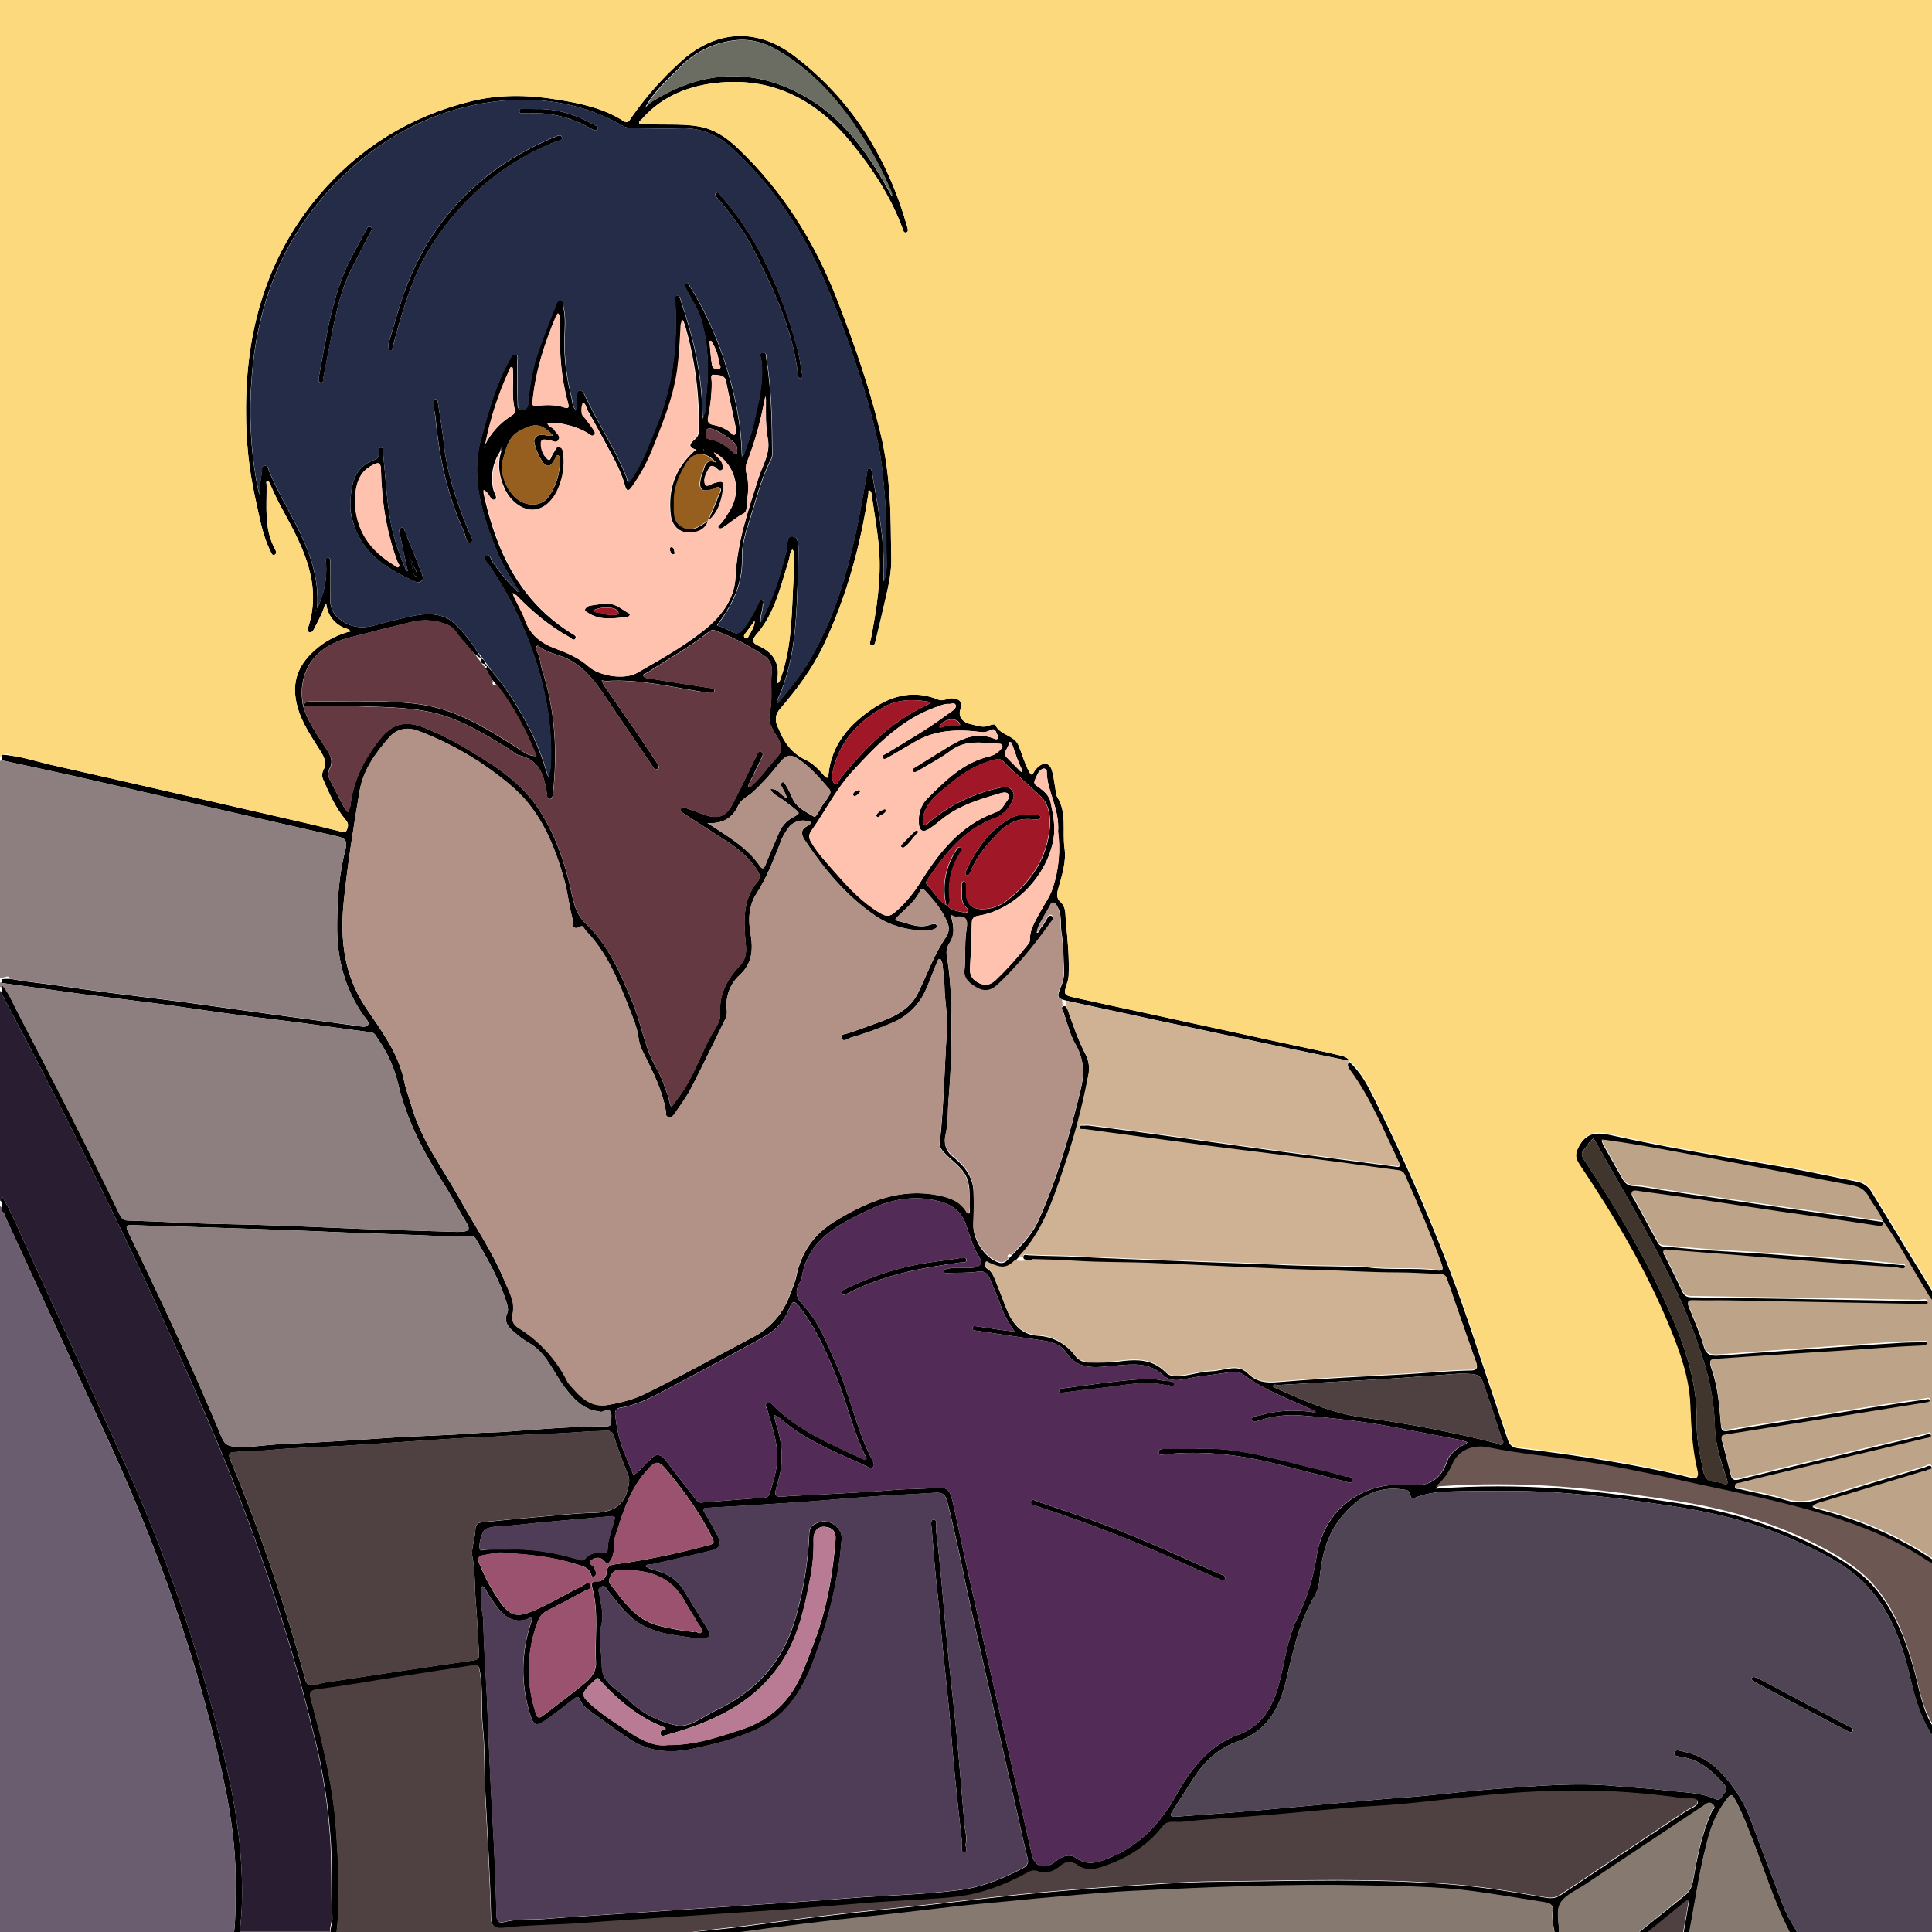 <?xml version="1.0" encoding="utf-8"?>
<!-- Generator: Adobe Illustrator 24.1.0, SVG Export Plug-In . SVG Version: 6.00 Build 0)  -->
<svg version="1.1" baseProfile="tiny" id="图层_1"
	 xmlns="http://www.w3.org/2000/svg" xmlns:xlink="http://www.w3.org/1999/xlink" x="0px" y="0px" viewBox="0 0 1024 1024"
	 xml:space="preserve">
<g id="图层_1_x5F_复制">
	<g>
		<path d="M1025,921c-6.5-9.1-9.7-19.5-12.2-30.3c-4.4-19.2-10.7-37.7-25-51.9c-10.9-10.9-25-17.2-38.9-23.4
			c-20.5-9.1-42.1-14.1-64.2-17.4c-20.6-3.1-41.2-5.8-62-7.1c-16.7-1-33.3-0.7-49.9-0.5c-7.3,0.1-14.9,0.4-22,3.1
			c-1.3,0.5-2.7,1.3-3.2-0.7c-0.7-2.3-0.9-2.9-3.1-3.2c-14.7-2.5-25.2,4.1-34,15.1c-7.7,9.6-10,21-11.2,32.7c-0.2,3-1.1,5.9-2.5,8.5
			c-8.6,14.3-11.6,30.4-15.5,46.2c-3.6,14.6-10.6,25.8-25.5,31c-10.1,3.5-17.5,10.6-23.2,19.4c-3.7,5.7-7.3,11.5-11,17.2
			c-1.6,2.4-1.4,3.5,1.8,3.2c10.3-0.8,20.5-1.5,30.8-2.3c10.2-0.8,20.5-1.8,30.7-2.7c14.4-1.3,28.7-2.6,43.1-3.9
			c8.7-0.8,17.5-1.3,26.2-2.1c12.7-1.2,25.3-2.8,38-3.7c21.5-1.5,43-3.6,64.6-1.5c8.9,0.8,17.8,1.2,26.7,2.3
			c8.6,1.1,17.5,0.9,25.7,4.5c3.2,1.4,3.3-2,4.7-3.1c1.8-1.4,1.2-3.2-0.2-4.8c-6-6.8-12.5-12.8-22-14.3c-0.2,0-0.3,0-0.5,0
			c-1.5-0.5-4.1-0.4-3.8-2.2c0.3-2.1,2.9-1.2,4.2-0.9c6.9,1.5,13.2,4.2,18.4,9.2c8.3,7.9,14.6,17.7,18.4,28.5
			c5.5,14.8,11.2,29.6,16.8,44.4c2,5.3,5.2,10,7.9,14.9h-4c-8.6-16.2-13.8-33.8-20.5-50.8c-2.8-7-5.4-14.2-9.1-20.8
			c-1-1.8-1.8-3.2-3.9-0.4c-4.1,5.4-7.3,11.4-9.3,17.9c-5.3,17.7-7.5,36-11.1,54.1h-3c1-6,2.1-12,3.1-18c0-0.1-0.1-0.2-0.1-0.3h0.3
			l-0.3,0.3c-1.4,0.2-2.3,1.2-3.4,2c-6.6,5.3-13.1,10.7-19.7,16h-4c0.5-0.7,1-1.3,1.6-1.8c7.5-6.1,15.1-12,22.5-18.1
			c2.4-1.9,4.3-3.9,5-7.6c2.3-12.8,4.7-25.6,10.1-37.5c0.5-1.1,2.5-2,0.6-3.7c-1.7-1.6-3.1-0.5-4.4,0.4
			c-21.1,14-42.2,28.1-63.3,42.2c-4.5,3-10.3,5.4-13,9.6c-2.9,4.5-0.4,11-1,16.6h-2c-0.9-4.1-1.6-8.2-1.1-12.4c0.4-3.2-1.6-4-4-4.4
			c-13-2-26-4.3-39-6c-18.6-2.4-37.4-2.5-56.1-2.9c-41.4-1-82.8,0.9-124.1,2.9c-9.6,0.5-19.2,1.3-28.7,2.1c-14,1.2-28,2.5-42,3.9
			c-7.7,0.7-15.5,1.4-23.2,2.3c-10.7,1.2-21.3,2.5-32,3.7c-9.8,1.1-19.7,2.1-29.5,3.2c-12.9,1.5-25.9,3.1-38.8,4.8
			c-6.8,0.9-13.6,1.9-20.5,2.8h-22c0.6-1,1.6-1,2.6-1.1c9.5-1,19.1-1.9,28.6-3.1c15.2-1.9,30.4-4.1,45.6-5.8
			c15.9-1.9,31.9-3.4,47.8-5.1c17.7-1.9,35.4-4.1,53.2-5.9c16-1.6,32-2.9,48-4c19.1-1.2,38.1-2.8,57.2-2.9
			c42.3-0.3,84.5-2,126.7,1.8c15.5,1.4,30.7,3.9,46,6.6c3.1,0.6,5.8,0.4,8.4-1.4c22-14.8,44.1-29.4,66.1-44.2
			c2.4-1.6,6.9-2.9,6.5-5.3c-0.4-2.2-5-1.1-7.7-1.5c-14.2-2.1-28.6-3.4-43-3.9c-15.5-0.4-30.9-0.1-46.4,1
			c-8.1,0.6-16.2,1.3-24.2,2.2c-12,1.2-24,2.7-36,3.8c-10.2,0.9-20.5,1.3-30.7,2.2c-14.2,1.2-28.4,2.7-42.6,3.8
			c-14.2,1.2-28.5,1.8-42.7,3.4c-3.3,0.4-7.5-1.2-10.2,2.3c-8.5,11-19.9,17.6-32.9,21.8c-4.2,1.3-8.6,1.5-12.4-1.3
			c-3.2-2.3-5.9-2-8.9,0.5c-3.6,3-7.5,4.6-12.4,2.7c-2-0.8-4,0.3-6,1.4c-11.5,6.2-23.7,10.8-36.8,12.3c-11,1.3-22.1,1.6-33.2,2.3
			c-20.5,1.2-40.9,3.4-61.4,4.7c-14.4,0.9-28.8,2-43.2,2.9c-20.5,1.3-41,2.6-61.5,4.1c-13.6,1-27.2,0.9-40.7,2.4
			c-5.9,0.6-6.6-2.1-6.7-6.1c-0.5-21.8-1.9-43.5-3-65.2c-0.6-11.6-0.1-23.3-1.3-34.9c-1.1-10.1,0.2-20.3-1.7-30.3
			c-0.4-2-0.6-3.1-2.9-2.7c-13.3,2.1-26.7,4.1-40.1,6.2c-14.2,2.2-28.3,4.8-42.5,6.5c-4.8,0.6-4.8,2-3.8,5.9
			c6.2,22.9,11.8,46.1,13.3,69.8c1.2,18.1,2.3,36.2,0,54.3h-3c-0.7-3.1,1-5.8,0.9-8.9c-0.5-13.3-0.1-26.6-0.8-39.9
			c-1.2-18.9-4-37.7-8.7-56.1c-13.8-57.5-33-113.1-56.3-167.5C94.6,716.4,78.1,680.6,60.9,645C41.8,605.2,21.8,565.9,1,527v-5
			c3.5,4,5.5,8.9,7.9,13.6c18.6,35.7,37,71.6,54.4,107.9c0.9,1.8,1.7,3.3,4.3,3.4c17.3,0.5,34.6,1.6,51.8,1.9
			c18.8,0.3,37.6,1.1,56.3,1.9c21.8,1,43.5,1.5,65.3,2.2c1.5,0.1,3,0,4.5-0.1c2.7-0.3,3.8-1.2,2.1-4.1c-4.4-7.2-8.2-14.8-12.8-21.9
			c-10.4-16.2-19.2-33.1-23.7-52c-2.1-8.9-5.8-17.2-11.1-24.6c-0.9-1.2-1.3-2.8-3.5-3.1c-12.1-1.5-24.2-3.3-36.3-4.9
			c-11.1-1.5-22.3-2.7-33.4-4.2c-13.7-1.8-27.4-3.9-41.1-5.8c-13.7-1.8-27.5-3.4-41.2-5.2c-14.4-2-29-4-43.5-6v-2
			c4.4-0.7,8.6,0.7,12.8,1.2c13.8,1.6,27.4,3.8,41.2,5.6c13.7,1.8,27.5,3.4,41.3,5.2c16.3,2.2,32.7,4.6,49,6.8
			c14.5,2,29.1,3.9,43.6,5.9c2.1,0.3,5,1.1,6.1-0.4c1.1-1.4-1.2-3.5-2.3-5c-10.1-14.5-14.2-30.5-14-48.2c0.1-13.5,1-26.8,4.4-39.8
			c1.4-5.5-0.9-6.2-5-7.2c-46.2-10.5-92.3-21.1-138.5-31.7c-12.8-2.9-25.7-5.6-38.5-8.4v-3c8.8,0.5,17.1,3.3,25.6,5.3
			c44.8,10.1,89.5,20.4,134.3,30.7c6.3,1.4,12.5,3,18.7,4.5c1.5,0.4,3.4,1.5,4.2-0.8c0.6-1.7,1.1-3.1-0.7-5.2
			c-5.4-6.3-8.7-14-12-21.5c-0.6-1.4-0.6-3,0-4.4c2.7-5-0.1-8.5-2.6-12.5c-5-7.9-10.2-15.7-11.8-25.4c-1.9-11.2,2.5-19.5,10.3-26.3
			c4.9-4.3,10.6-7.4,16.8-9.3c0.6-0.2,1.3-0.3,1.9-0.4c-0.4-0.7-1.1-1.2-1.8-1.4c-5.7-1.6-10-6.4-10.9-12.2
			c-0.1-0.4-0.2-0.9-0.3-1.3c-0.4,0.5-0.7,1.1-0.9,1.7c-1.3,4.3-3.6,8.1-5.6,12.1c-0.4,0.8-1.1,1.8-2.3,1.5c-1-0.3-1-1.4-0.8-2.1
			c7.5-22.5-1.9-41.7-12.2-60.6c-2.9-5.2-5.6-10.5-7.9-16c-0.2-0.6-0.8-1.5-1.1-1.5c-1.3,0.1-0.7,1.3-0.7,1.9
			c0.2,11.5-1.5,23.3,4.4,34.1c0.6,1.1,1.1,2.5-0.1,3.1c-1.5,0.7-1.8-1.1-2.3-2c-4.6-9.3-6-19.5-8.3-29.4
			c-3.1-14.4-4.6-29.1-4.6-43.9c-0.3-42.7,10.6-81.9,38.5-115c21.3-25.3,48.4-42,80.6-50c14.9-3.7,30.1-3.5,45.4-1
			c12.5,2,24.7,4.5,35.5,11.4c2.5,1.6,3.1-0.1,4.1-1.6c7.4-10.7,16-20.5,25.6-29.2c17.9-16.8,40-19.5,60.7-3.8
			c30.6,23.2,49.7,54.2,60.1,90.9c0.3,1,0.6,2.3-0.3,2.7c-1.6,0.7-1.9-1.1-2.2-2c-6.3-17-16.1-31.9-27.5-45.8
			c-17.8-21.8-40.3-34-68.8-31.6c-15.9,1.3-30.7,6.7-41.8,19.3c-0.6,0.7-1.9,1.3-1.5,2.3c0.5,1.1,1.8,0.2,2.7,0.3
			c9.6,0.9,19.3-0.3,28.8,1.4c8.2,1.4,14.7,5.8,20.6,11.4c23.7,22.5,40.7,49.4,52.6,79.9c9.6,24.8,18.4,49.8,24.2,75.8
			c2,9.6,3.2,19.2,3.8,29c0.8,10.5,0.6,20.9,0.9,31.4c0.3,7.9-1.3,15.4-3.1,23c-1.7,7.2-3.3,14.4-5.1,21.7c-0.3,1.2-0.6,3.1-2,2.8
			c-1.8-0.3-0.9-2-0.6-3.3c3-15.8,5.6-31.7,4.3-47.8c-0.8-9.8-2.6-19.6-4-29.4c-0.1-0.6-0.6-1.5-1-1.5c-1-0.1-0.5,0.9-0.6,1.4
			c-4.2,27.9-11.6,54.8-23.7,80.4c-6,12.6-14.2,23.5-23.2,34c-2.6,3-2.6,5.8-1.4,9.1c0.2,0.5,0.5,0.9,0.7,1.3
			c2.8,7.3,7,13.1,14.4,16.6c3.9,1.8,6.9,5.1,9.8,8.4c0.4,0.5,1.1,1,1.6,1c1-0.1,0.5-1,0.6-1.6c1.6-16.1,11.2-26.8,23.9-35.3
			c10.7-7.1,22-9.5,34.3-4.5c2.6,1.1,4.8-0.8,7.3-0.7c4.1,0.2,5.8,2.2,4.5,5.7c-1.8,4.9,2.6,7.4,4.6,7.8c3.4,0.7,7.2,2.6,11,0.8
			c0.9-0.4,2.7-0.6,2.8-0.3c2.4,5.7,10,5.4,12.3,10.9c1.9,4.6,3.2,9.4,5.5,13.8c1.3,2.4,1.8,2.2,2.9,0.1c0.5-0.9,1.1-1.6,1.9-2.3
			c3.2-2.9,6.3-2.3,7.5,1.9c0.9,3.1,1.2,6.5,1.8,9.7c0.3,1.5,0.3,3.1,1,4.3c5.2,8.4,2.6,18,3.8,26.9c1.1,7.5-1.4,14.8-3.4,21.9
			c-0.7,2.6-0.9,4.8,1.3,6.8c3.1,2.8,2.5,6.8,2.8,10.3c1,9.6,1.9,19.2,1.5,28.9c-0.1,1.2-0.3,2.3-0.7,3.4c-2.1,6.6-2.1,6.7,4.5,8.2
			c38.6,8.4,77.3,16.8,115.9,25.2c7.9,1.7,15.8,3.3,23.7,5.2c2,0.5,4.3,0.9,5.5,3c-9.5-2-19.1-3.9-28.6-5.9
			c-24.9-5.3-49.8-10.6-74.7-15.9c-15.2-3.3-30.5-6.6-45.7-9.9c-5.9-1.3-6.4-1.9-4-7.5c1.3-2.9,1.9-6,1.7-9.2
			c-0.4-6.5-0.2-13-1.3-19.3c-0.8-4.4,0.3-9-1.8-13.2c-0.6-1.2-1.4-2.5-2.7-2.6c-1.4-0.1-1.6,1.5-2.2,2.4c-1.8,3.1-3.7,6.3-5.4,9.5
			c-0.5,1.2-0.9,2.4-1.1,3.7c1.8,0,1.4-1.8,2.3-2.7c1-1.1,1.8-2.3,2.5-3.7c0.8-1.2,1.6-3.4,3.1-2.5c1.9,1.2,0,2.9-0.9,4.2
			c-8.3,11.6-17.3,22.8-27.8,32.6c-3.1,2.9-6.4,3.9-10.3,1.9c-4-2.1-7.7-4.9-7.2-9.7c0.7-6.8,0-13.7,0.9-20.4
			c0.7-4.8,1.6-8.6-5.3-7.8c-0.9,0.1-1.8-0.7-2.8-1c0-0.1-0.1-0.1-0.1-0.2l0.1,0.3c1.4,5,2.4,10-0.8,14.8c-1.4,2-1.8,4.5-1.3,6.8
			c1.2,7.4,1.9,14.8,2.1,22.2c0.7,17.8,0.3,35.6-1.2,53.4c-0.6,6.2-0.1,12.6-1.6,18.8c-1.1,4.5-0.1,8.6,4.1,11.9
			c5.8,4.6,10.4,10.4,10.7,18.3c0.2,5.8,0.1,11.7-0.1,17.5c-0.3,7.8,6,17.6,13.2,20c1.6,0.7,3.4,0.3,4.6-1
			c6-6.4,12.6-12.4,16.4-20.5c10.3-22.6,17-46.4,22.8-70.5c2-8.2,1.6-15.8-2.8-23.4c-2.9-5.1-4.3-11-6.2-16.6
			c-0.4-1.2-2.1-3.1-0.2-3.8c1.4-0.5,2.1,1.6,2.6,3c2.7,7.8,5.4,15.6,9.3,23c1.6,3.3,2.1,7.1,1.3,10.7c-3.3,17.5-7.9,34.7-13.8,51.6
			c-5.3,15.7-10.7,31.2-22.3,43.8c-6.2,6.7-8.3,7.9-16.4,4.2c-0.7-0.3-1.4-1.3-2-0.1c-0.6,0.9-0.3,2.1,0.5,2.7
			c2.2,1.2,3.3,3.2,4.2,5.3c2.1,5.2,4.1,10.4,6.1,15.6c3,7.9,7.7,14.3,16.8,14.9c7.8,0.3,15.1,4.2,19.8,10.5
			c1.5,2.2,4.1,3.6,6.8,3.7c5.3,0,10.6,0.2,15.9-0.5c8.9-1.2,18-1.8,25.2,5.6c2.5,2.5,5.8,2.4,8.9,2c5.2-0.7,10.4-2.3,15.6-2.5
			c6.4-0.2,13.9-4.2,19.1,1.1c6.1,6.1,12.8,4.9,19.7,4.4c21.3-1.8,42.7-2.7,64.1-3.9c11.4-0.7,22.9-1.8,34.3-2
			c2.7,0,4.2-0.9,3.1-3.9c-5.2-14.8-10.4-29.6-15.5-44.4c-0.6-1.7-1.4-2.3-3.1-2.4c-7.6-0.3-15.3-0.9-22.9-0.9
			c-13.7,0-27.3-0.9-40.9-1.3c-29.6-0.8-59.2-2.5-88.7-3.7c-13.8-0.6-27.6-0.3-41.4-1.2c-8.3-0.6-16.6-0.7-24.9-0.9
			c-1.1,0-2.7,0.1-2.7-1.4c0-1.8,1.7-1.1,2.7-1c9.1,0.5,18.3,0.4,27.4,0.9c16.8,0.9,33.5,1.4,50.3,2.1c17.6,0.8,35.2,1.2,52.8,2
			c15.1,0.8,30.3,0.8,45.4,1.2c1.2,0,2.3,0.1,3.5,0.2c12.4,1.7,25,0,37.4,1.7c2.9,0.4,3.2-0.6,2.2-3.4
			c-5.8-15.8-12.4-31.3-19.3-46.7c-0.5-1.6-1.9-2.6-3.6-2.7c-11.8-1.5-23.5-3.3-35.3-4.8c-21.6-2.8-43.2-5.3-64.8-8.1
			c-22.1-2.9-44.1-5.9-66.2-8.9c-1-0.1-2.8,0.4-2.7-1.2c0.1-1.6,1.8-0.8,2.9-1c0.7-0.1,1.3-0.1,2,0c10.3,1.3,20.6,2.6,30.9,4
			c21.4,2.9,42.9,6,64.3,8.9c22.3,3,44.6,5.9,66.9,8.8c0.9,0.1,2.1,0.6,2.7-0.3c0.3-0.5-0.3-1.5-0.7-2.3
			c-7.9-16.6-14.8-33.7-25.8-48.6c-1.2-1.6-1.3-2.9-0.4-4.4c6.1,5.3,9.8,12.4,13.3,19.5c19.9,40.2,37.6,81.3,51.8,123.9
			c6.3,19,12.7,37.9,19,56.8c1.1,3.3,2.6,4.4,6.2,4.8c12.8,1.4,25.6,3.2,38.3,5.2c17.7,2.9,35.4,6,52.9,10.4
			c2.6,0.7,3.8-0.2,3.1-3.1c-2.9-11.7-3.4-23.5-3.9-35.5c-0.6-14.1-5.4-27.4-10.7-40.4c-12.6-30.8-29.6-59.2-48-86.7
			c-2.5-3.8-2.2-6.1-0.1-10c4.1-7.5,9.6-7.5,16.6-6c30.4,6.8,61.2,11.7,91.9,17c13,2.2,25.9,5.2,38.8,7.7c3.3,0.6,6.2,2.6,7.8,5.5
			c10.9,18,21.9,35.9,32.9,53.9v5c-2-1.7-3-4.2-4.4-6.4c-7.6-12.1-14.1-25-22.6-36.6c-1.7-4.7-5.1-8.5-7.4-12.8
			c-2-3.7-4.8-5.4-8.9-6.2c-24.1-4.5-48.1-9.3-72.1-13.8c-19.4-3.6-38.8-7.5-58.3-10.2c-0.8-0.1-1.6-0.2-2.4-0.2
			c0.3,0.8,0.6,1.5,0.9,2.2c3.3,5.9,6.7,11.8,10,17.7c1.4,2.6,3,4.2,6.4,4.3c4.9,0.2,9.8,1.3,14.7,2.1c15.5,2.3,31.1,4.5,46.6,6.8
			c13.1,1.9,26.2,3.8,39.3,5.6c10.5,1.5,20.9,3,31.4,4.5c0.3,2.4-0.1,3-3,2.6c-17.1-2.7-34.3-5-51.5-7.5
			c-15.2-2.2-30.4-4.6-45.6-6.8c-9.7-1.4-19.3-2.7-29-4c-1.4-0.2-3.3-0.8-4.1,0.5c-0.4,0.7,0.7,2.4,1.4,3.5
			c4,7.4,8.1,14.8,12.1,22.2c0.7,1.3,1.4,2.4,3.3,2.5c7.4,0.5,14.8,1.4,22.3,1.9c11.1,0.8,22.2,1.3,33.3,2.1
			c16.7,1.2,33.4,2.6,50.1,3.9c6.6,0.5,13.2,1.2,19.8,1.9c1,0.1,2.8-0.5,2.5,1.4c-0.2,1.5-1.9,1-2.9,0.8c-3.3-0.8-6.6-0.7-9.9-0.9
			c-10.3-0.6-20.5-1.4-30.8-2.2c-15.5-1.2-31.1-2.5-46.6-3.8c-11.6-0.9-23.2-1.8-34.7-2.7c-1-0.1-2.3-0.4-2.9,0.1
			c-0.8,0.7,0.2,1.8,0.6,2.6c3,6.2,6.2,12.4,9.1,18.7c1.1,2.3,2.4,3.1,4.9,3.1c40.1,0.6,80.3,1.3,120.4,2c1.8,0,5-1.1,5,1.2
			c0,2-3.3,1-5.1,1c-33.6-0.6-67.3-1.3-100.9-1.9c-6.2-0.1-12.3,0.1-18.5-0.1c-3.2-0.1-3.1,1-2.1,3.4c2.7,6.7,5.7,13.4,7.7,20.3
			c1.4,5,4.2,5.3,8.4,5c18-1.4,36.1-2.6,54.1-3.9c13.7-1,27.5-2,41.2-2.8c4.5-0.3,9-0.3,13.5-0.4c0.6,0,1.5,0,1.4,1
			c-0.1,0.5-0.5,0.8-0.9,1c-0.9,0.3-1.9,0.5-2.9,0.5c-15.3,0.6-30.5,2-45.7,2.9c-20.9,1.3-41.8,2.6-62.6,4.1c-3,0.2-3.7,0.7-2.6,3.8
			c3.5,9.7,4.4,20,5.2,30.2c0.2,3.4,1,4.1,4.4,3.4c11.3-2.1,22.8-3.8,34.1-5.6c15.6-2.5,31.2-5.1,46.9-7.5c7.7-1.2,15.3-2.3,23-3.4
			c0.8-0.1,2.2-0.8,2.4,0.7c0.1,1.2-1.1,1.4-2.1,1.5c-14.5,2.3-29,4.7-43.5,7c-20.9,3.3-41.7,6.7-62.6,10c-1.9,0.3-2.6,0.5-2,2.7
			c1.7,6,3.1,12.1,4.7,18.2c0.5,2,1.4,3,4.2,2.3c32.8-8,65.6-15.7,98.5-23.5c1.2-0.3,2.9-1.6,3.4,0.1c0.6,2.1-2,1.9-3.1,2.2
			c-22.7,5.5-45.5,10.8-68.2,16.2c-9.9,2.4-19.9,4.7-29.8,7.3c-0.9,0.2-2.8,0.2-2.8,1.5c0,1.5,1.8,1.1,2.8,1.3c8,2,16.1,3.3,24,5.8
			c6.5,2,12.4,1.3,18.7-0.7c18.2-5.8,36.6-11.1,54.9-16.6c1.3-0.4,3.2-1.9,3.9,0c0.7,2-2.1,1.4-3.1,2.3c-0.2,0.2-0.6,0.1-1,0.2
			c-18.8,5.7-37.5,11.4-56.3,17c-1,0.4-2,0.8-2.9,1.4c0.9,0.4,1.8,0.8,2.7,1.1c22.1,5.7,42.8,14.5,61.8,27.3v3
			c-1.4-0.8-3-1.5-4.3-2.4c-16.2-10.9-34.2-17.9-52.8-23.7c-26-8-52.7-12.9-79.2-18.8c-16.9-3.8-33.8-7.2-50.9-9.8
			c-16.3-2.5-32.8-3.8-48.9-7.2c-8.6-1.8-16.2,1.8-19.2,9c-2,4.6-5,8.6-8.8,11.8l-0.2,0.1l0.3-0.1c21.9-1.6,43.9-1.6,65.8,0
			c20.9,1.6,41.7,4.5,62.4,7.7c27.3,4.3,53.3,12.1,77.7,25.1c9.5,5.1,18.7,10.8,26,19c11,12.5,16.7,27.6,21.2,43.2
			c3.1,10.8,4.4,22.3,10.9,32v5H1025z M341,58.1l-1,1l-0.3,0.2l0.2-0.3C340.2,58.7,340.6,58.4,341,58.1c0.3-0.4,0.7-0.8,1.1-1.2
			c1.2-1.2,2.4-2.3,3.7-3.2c25.6-16,52.1-18,78.8-3.7c22.5,12,36.3,32.3,48.1,54.1h0.2h-0.3c0.5-1.6-0.4-2.9-1-4.3
			c-3.1-7.3-6.7-14.4-10.8-21.3C448.6,58,434,39.8,413.2,27.2c-7.2-4.4-15.1-6.9-23.6-5.9c-11.3,1.2-21.8,6.4-29.6,14.6
			c-6.4,6.6-13.6,12.6-18,21C341.8,57.4,341.4,57.8,341,58.1z M266,237c-0.8,0.5-0.8,1.4-0.9,2.2c-3.9,5.9-5.3,13.2-3.7,20.1
			c0.4,1.8,2.4,4.6,1.1,5.3c-2.3,1.2-3.1-2-4.5-3.5c-0.5-0.5-1.1-1-1.7-1.5c-0.1,0.7-0.1,1.3,0,2c6.6,30.4,19.1,57.1,46.7,74.2
			c1.1,0.7,2.9,1.3,1.8,2.8c-0.9,1.2-2-0.4-2.9-0.9c-10.6-5.8-19.7-13.5-28.1-22.1c-0.6-0.5-1.3-0.9-2-1.3c0.2,0.7,0.4,1.5,0.7,2.2
			c1.9,4,4.3,7.9,5.7,12c2.8,8.1,8.7,12.5,16.3,15.3c6.2,2.3,12.4,4.9,17.4,9.4c5.8,5.2,19.2,7.3,25.9,3.4
			c11.6-6.7,23.3-13.2,33.9-21.4c9.7-7.4,17.6-16.8,18.2-29.6c0.8-18.2,6.7-35,12.1-52.1c2.1-6.8,6.5-13.1,5-20.9
			c-1.2-6.7-1.1-13.6-1-20.4c0-0.7-0.2-1.5-0.3-2.2c-0.1,0.6-0.2,1.2-0.4,1.9c-2.1,11.3-5.2,22.5-9.4,33.2c-0.7,1.9-0.8,3.9-0.2,5.8
			c1.1,4.4,1.2,8.9,0.4,13.4c-0.4,2.7,0.4,6.6-2,7.9c-4.2,2.1-7.5,5.3-11.4,7.7c-0.6,0.3-1.3,0.2-1.8-0.1c-0.6-0.6,0.1-1.2,0.5-1.6
			c2.2-2.1,3.6-4.7,5.2-7.2c6.6-10.2,3.6-23.8-6.6-30.4c-0.5-0.3-1-0.6-1.5-0.9l-0.3,0.2l0.2-0.5l0.2,0.4c0.9,2.5,3.9,3.5,4.4,6.4
			c0.1,0.9,0.9,1.9-0.1,2.7c-0.9,0.8-1.9,0.4-2.7-0.4c-1.3-1.3-3.2-2.4-4.2-0.6c-1.5,2.7-3.4,5.9-2.2,8.8c0.7,1.9,3.2-0.3,5-0.7
			c2.1-0.5,5.2-2,4.7,2.2c-0.9,6.6-2.4,13.2-8.1,17.8c1.9-4.5,4-8.9,5.6-13.5c0.4-1.1,1.9-2.7,0.6-4c-1.2-1.1-2.5,0.3-3.7,0.7
			c-5.9,1.9-7.7,0.2-6.4-5.8c0.4-1.7,1.2-3.4,1.7-5.1c0.9-3.5,2.9-4.6,6.2-3.2l0.1,0.2l-0.1-0.3c-5.2-5.9-11.5-5.8-15.3,0.5
			c-3.7,6.2-6.7,12.8-6.5,20.4c0.1,4.9-0.9,10.4,4.2,13.4c5.4,3.2,9.6-0.7,13.8-3.4c-1.7,4.6-5.4,6.7-11.4,6.3
			c-4.2-0.3-7.9-3.6-8.6-8.9c-1.7-13.4,2.1-24.9,12.3-34.1c0.4-0.3,0.9-0.5,1.3-0.6c-0.2-0.2-0.4-0.3-0.6-0.4
			c-5.2-1.7-1.5-4.1-0.1-5.5c1.2-1,1.9-2.5,1.9-4.1c0.5-19.1-2-38.1-7.4-56.4c-0.3-0.9-0.7-1.8-1.1-2.7c-0.4,0.9-0.7,1.8-0.9,2.7
			c-0.4,8.1-0.8,16.2-1.9,24.3c-2.2,15.3-8.2,29.3-13.8,43.4c-2.7,6.4-6.1,12.5-10.2,18.2c-1.5,2.1-2.8,2.8-3.8-0.6
			c-2.5-9.4-7.7-17.5-12.1-26c-2.5-4.7-5.1-9.3-7.7-13.9c-0.8-1.4-0.8-3.2-2.3-4.2c-0.8,1.9-1,4-0.6,6.1c0.2,1,1.4,1.8,2,2.7
			c1.4,1.8,2.8,3.7,4.1,5.6c0.5,0.8,1.3,1.7,0.3,2.7c-1,1.1-1.9,0-2.6-0.4c-4.8-3.2-10.2-4.7-15.7-5.7c-2.1-0.4-4.3,0-6.4,0
			c0.5,2,2.8,2.1,3.8,3.7c0.9,1.7,3.4,3,2.1,5.1c-1.2,2.1-3.2,0.3-4.9,0.2c-1.5-0.1-4.2-1.4-4.4,1.4c-0.2,3.3,1.1,6.6,3.6,8.8
			c1.4,1.2,1.8-2.4,2.9-3.6c1-1.1,1.1-3.6,3.4-2.9c1.8,0.6,1.8,2.5,2,4.2c0.6,5.8-0.3,11.7-2.5,17c-2.8,7.1-8,11.8-13.8,11.9
			c-5.9,0.1-12.1-4.8-15-11.2c-2.9-6.4-4-12.9-1.8-19.8C265.3,238.4,265.7,237.7,266,237l0.3-0.1L266,237z M400,329.1
			c-1.7,2.2-3.3,4.5-5,6.7c-0.8,1-1,1.8,0.1,2.4c1,0.7,1.4-0.3,1.7-1C398.2,334.6,400,332.2,400,329.1l0.3-0.1L400,329.1z
			 M257,235.9c3.2-6.4,8.1-11.8,14.2-15.6c1.3-0.8,2.1-1.7,1.7-3.1c-1.8-6.7-0.6-13.6-1-20.3c0-0.8,0-2.1-0.4-2.2
			c-1.1-0.4-1.2,0.8-1.5,1.5c-5.9,12.7-10.3,26.2-12.9,40c-0.4,0.3-1.3,0.4-0.4,1.1C256.8,236.7,256.9,236.3,257,235.9z M293.1,231
			l0.3,0.1l-0.2,0.1l0.1-0.2c-6.4-6.7-9.7-6.9-17.7-2.7c-6.5,3.5-7.4,9.8-9.1,15.7c-2,7,2.6,17.5,8.7,21.3
			c5.3,3.3,12.1,2.8,15.5-1.9c4.1-5.7,6.2-12.5,6.1-19.5c0-0.9-0.5-2.6-0.9-2.6c-1.3-0.1-1.3,1.4-1.9,2.2c-1.2,1.5-1.9,4.3-4.8,3
			c-2.2-1-7-11.6-5.9-13.7c2.1-4.1,5.9-1.5,8.9-1.8C292.4,231,292.8,231,293.1,231z M374.9,436.2l-0.1-0.3L374.9,436.2
			c9.9,6.6,20.7,12.4,27.8,22.7c1.5,2.2,2.3,1.4,3.1-0.7c2.2-5.5,4.5-11,6.9-16.4c1.4-3.6,4-6.6,7.4-8.5c4.2-2.3,4.3-2.1,0-5.5
			c-1.4-1.1-2.9-2.1-4.3-3.3c-2.5-2.1-6-3-7.5-6.2c4.1-0.7,5.6,3.5,8.7,4.7c0.4-0.1,0.4,0,0.1,0.3L417,423c-0.4-2.3-1.8-4.2-2.8-6.3
			c-0.3-0.6-0.2-1.3,0.1-1.8c0.9-0.8,1.5,0.1,1.9,0.7c1.4,2.3,2.6,4.6,3.6,7c2.1,5.5,7.4,7.7,11.7,10.3c1.2,0.7,3.5-5.2,5.6-7.8
			c1-1.1,1.8-2.4,2.5-3.7c0.8-1.1,0.6-2.6-0.4-3.5c-4.6-5.3-9.1-10.6-14.8-14.7c-5.2-3.8-7.5-3.5-11.6,1.6
			c-4.2,5.4-8.8,10.4-13.8,15.1c-2.6,2.3-6.2,3.7-7.7,7C388.1,434,382.5,436.8,374.9,436.2L374.9,436.2z M501.6,479.8
			c0.2,0.1,0.4,0.3,0.6,0.4c2.4,2.8,5.9,2.7,9,3.5c0.8,0.3,1.7-0.1,2.1-0.9c0.1-0.4-0.4-1.1-0.8-1.5c-3.4-3-2.6-6.9-2.6-10.7
			c0-1.2-0.7-3.2,1-3.3c1.9-0.1,1,2,1.2,3.2c0.1,1,0.1,2,0,3c0.1,5.5,2.8,8.2,8.2,8.4c5,0.1,9.9-1.6,13.8-4.8
			c12.7-9.9,21.1-22.6,22.4-38.8c0.4-5.3-0.4-11.7-4.4-15.7c-6.6-6.6-13.9-12.3-20.4-19.1c-1.1-1.1-2-1.4-3.8-1
			c-9.1,2-16.7,6.6-23.8,12.5c-6.1,5.1-13.1,9.5-14.8,18.1c-0.3,1.3-0.5,3.2,0.1,3.8c1.1,1,2.3-0.4,3.3-1.3
			c10.8-9,23.7-15.2,37.5-18.1c2.6-0.5,4.6-0.6,6.2,1.5c1.5,1.9,0.9,4.1-0.1,6.1c-1.9,4.1-5.4,7.3-9.7,8.8
			c-15.7,5.8-25.3,18.2-34.3,31.2c-0.8,1.2-2.2,2.6-0.9,4C495,472.6,497.1,477.3,501.6,479.8L501.6,479.8z M284.3,400.7v0.2V400.7
			c-5.3-13-11.6-25.5-20.3-36.7c-2.2-2.8-5-5.3-6-8.9c-0.1-0.8,0.2-1.2,1.1-1.1c5.5,6.2,10.3,12.8,14.6,19.9
			c6.8,11.2,12.5,22.9,16,35.6c0.3,0.8,0.6,1.5,0.9,2.3c0.2-0.8,0.5-1.5,0.6-2.3c0.3-0.9,0.5-1.9,0.6-2.9c0.7-13.4-0.5-26.9-3.4-40
			c-5.5-24.2-15.5-47.1-29.6-67.6c-0.9-1.3-3.5-3.3-1.6-4.5c2.4-1.5,2.9,2,3.8,3.3c3.7,5.1,7.4,10.2,12.1,14.5
			c0.6,0.6,1.1,1.8,2.3,1.3c-0.5-0.6-0.9-1.3-1.4-1.9c-4.1-6.4-8.1-13-10.9-20c-7.6-19-13.8-38.3-8.2-59.1
			c3.9-14.3,7.6-28.6,15-41.6c0.8-1.4,1.4-3.6,3.4-3c1.6,0.5,0.8,2.6,0.8,4c0.1,7.2-0.1,14.3,0.2,21.5c0,1.3-0.2,3.9,2.3,3.9
			c2.2-0.1,3.1-1.4,3.3-3.9c0.8-8.8,2.1-17.7,5-26.1c2.9-8.4,6.1-16.7,9.4-25c0.5-1.3,0.9-3.3,2.8-3.1c1.8,0.2,1.1,2.1,1.4,3.3
			c1.4,5.7,0.7,11.6,0.6,17.4c-0.2,10.3,1.1,20.5,3.7,30.4c0.6,2.4,0.3,5.1,2.4,6.9c1.2-2.3,0.2-4.9,0.6-7.3
			c0.2-1.1-0.4-2.5,1.2-2.9c1.5-0.4,2.1,0.8,2.6,1.8c6.9,15,16.3,28.7,22.4,44.1c0.3,0.9-0.1,2.4,1.2,2.4c0.6,0,1.3-1.3,1.8-2.1
			c5.8-8.5,9.1-18.2,13-27.7c8.5-20.9,11.1-42.7,9.9-65c-0.1-1.4-0.7-3.7,0.7-3.9c1.9-0.3,2,2.2,2.5,3.6c6.5,19.3,11,39,11.1,59.6
			c0.1,0.7,0.2,1.5,0.3,2.2c0.1-0.8,0.3-1.6,0.6-2.3c1.3-2.4,0.6-4.9,0.9-7.4c1.7-14.3,1.7-28.5-2.2-42.4
			c-1.7-6.1-5.3-11.3-8.2-16.9c-0.5-1-1.4-2.3,0-3c1.3-0.6,1.5,0.9,2,1.7c6.5,10.4,11.8,21.4,16,32.9c6.4,17.9,11,36.5,11.5,55.8
			c0,0.5,0.1,1,0.1,1.5c0.4-0.4,1-0.8,1.1-1.3c1.8-5.3,3.9-10.5,5.1-16c2.5-11.3,5.6-22.5,4-34.3c-0.2-1.4-1.6-3.2,1-3.4
			c2-0.2,1.5,1.7,1.7,2.9c2.7,16.6,3,33.4,3.1,50.1c0.1,1.2-0.1,2.3-0.6,3.4c-5.3,10-7.8,21-11.2,31.7c-2.2,6.7-4.4,13.6-4.2,20.8
			c0.3,10.7-3.1,20.1-8.7,29c-1.4,2.2-3,4.3-4.5,6.5c2.6,0.9,5.1,2,7.6,3.3c2.9,1.7,4.8,0.9,6.6-1.7c2.9-4,5.5-8.3,7.5-12.8
			c0.5-1.1,0.8-2.5,2.3-1.9c1.4,0.5,0.2,1.7,0.2,2.5c0,3.2-1.8,6.1-1,9.3h-0.3l0.2-0.1c6.5-12.3,10.6-25.5,13.9-38.9
			c0.6-2.4-0.4-7.2,3.1-6.8c3.3,0.4,3,4.9,3,8c0,9.1-0.4,18.3-0.8,27.4c-0.8,17.6-2.8,34.9-10.2,51.1c-0.2,0.5-0.4,1.1-0.3,1.7
			c0.8,0.3,1-0.4,1.4-0.9c3.9-5,8.1-9.7,11.6-14.9c15.3-22.9,23.2-48.7,29-75.3c2.2-10.3,3.9-20.7,5.8-31.1c0.1-0.8-0.2-2.3,1.4-2
			c0.9,0.2,1,1.2,1.1,2c2.7,16.6,6.5,33.1,6.1,50.1c-0.1,2.6,0.1,5.2,0.2,7.8c1-2.6,1.5-5.4,1.5-8.2c-0.2-12,0-23.9-0.9-35.9
			c-0.8-9.9-1.6-19.8-3.7-29.5c-5.8-26.4-14.7-51.9-24.7-77c-11.8-29.9-28.4-56.5-52-78.5c-7.7-7.2-16.5-11.4-27.3-11.1
			c-7.8,0.2-15.7,0.1-23.5,0c-2.6,0-5.3,0-7.7-1.3c-24.9-14.2-51.8-16.7-79.2-11c-29.6,6.2-54.8,21.9-75.3,43.8
			c-26.3,28-39.3,62.3-42.2,100.2c-1.6,19-0.7,38.2,2.8,57c0.3,1.8,0.8,3.5,1.2,5.3c0.9-1.6,0.2-3.3,0.4-5c0.3-2.3,0.6-4.6,1-6.9
			c0.2-1.2-0.6-2.9,1.3-3.2c1.9-0.3,2,1.5,2.4,2.6c4,9.7,9.2,18.6,14,27.9c7.3,14.2,13,29,11.5,45.5c-0.2,0.2-0.5,0.4-0.7,0.6
			c0,0.1,0.1,0.3,0.1,0.4l0.5-1.1c3.8-7.5,5.5-15.9,4.9-24.3c-0.1-1-0.9-2.7,0.7-2.9c1.9-0.2,1.5,1.8,1.6,3c0,6.5,0.1,13,0,19.5
			c-0.2,3.4,1.2,6.6,3.6,8.9c5.7,5.3,12.2,6.5,19.6,4.5c7.5-1.9,14.9-4.1,22.5-5.4c7.1-1.2,14.8-0.7,20.1,4.4
			c5.6,5.4,10.4,11.6,14.1,18.4c-4.6-2.3-7.1-6.6-10.4-10.2c-2.3-2.5-3.7-5.9-7.2-7.4c-6.1-2.7-12.9-3.2-19.4-1.6
			c-11.2,2.7-22.3,5.5-33.4,8.4c-18.2,4.8-27.3,18.4-24,36c2.4,8.4,7.6,15.4,12.2,22.6c2.3,3.5,4,6.6,1.8,10.8
			c-1.1,2-0.7,4.1,0.4,6.2c2.5,4.7,4.8,9.4,7.3,14.1c0.6,1,1.3,1.9,2.1,2.7c0.6-1.1,1-2.2,1.3-3.4c1.3-12.6,6.7-23.4,14.1-33.4
			c7.6-10.3,14.4-12.4,26.2-7.6c7.9,3.3,15.6,7.2,22.9,11.7c13.9,8.3,27.4,17.1,36.5,30.9c8.3,12.6,13.3,26.4,16.7,41
			c1.6,7.1,2.5,14.4,8.5,20c12.1,11.4,18.3,26.5,24.6,41.5c4.8,11.5,6.4,24.2,12.8,35.2c2.6,4.4,4.2,9.3,5.9,14.1
			c0.7,2,0.8,4.3,1.9,6.3c1.4-1.8,2.7-3.7,4.1-5.5c7.1-9.7,11-21.1,16.5-31.6c2-3.9,5.6-7.8,5.3-12.5c-0.7-10.3,3.7-18.2,10.4-25.4
			c2.8-2.9,3.6-6.1,3.2-10.7c-1-11.6-2.3-23.7,6.2-33.8c1.8-2.1,1.2-4.1-0.3-6.3c-4.4-6.7-10.4-11.6-17.1-15.8
			c-7.1-4.6-14.2-9.2-21.4-13.8c-1.2-0.8-2.6-1.5-1.7-3c0.8-1.4,2-0.2,3.1,0.1c3.3,1.1,6.5,2.4,9.8,3.5c6.8,2.2,10.8,0.8,14.1-5.4
			c4.4-8.3,8.4-16.9,12.6-25.3c0.6-1.3,1.3-3.6,2.7-2.9c1.9,0.9,0.5,2.9-0.2,4.3c-2,4.2-4,8.3-6,12.5c-0.3,0.6-0.7,1.6-0.4,1.8
			c0.9,0.8,1.4-0.3,1.9-0.8c4.9-4.3,8.5-9.8,12.9-14.5c2.9-3.2,3.2-5.7,1.3-9.5c-2.3-4.4-6.2-8.6-4.9-14.2
			c1.7-7.3,0.4-14.6,1.1-21.9c0.5-3.4-1.1-6.7-3.9-8.5c-8-5.5-16.8-10-25.9-13.4c-1.1-0.5-2.4-0.3-3.3,0.5
			c-10.2,8.2-21.8,14.5-32.7,21.7c-0.8,0.5-2.8,0.6-2.1,2.1c0.3,0.7,2,1,3.1,1.1c10.6,1.7,21.1,3.4,31.7,5c1.1,0.2,2.8-0.2,2.7,1.4
			c-0.1,1.5-1.9,0.7-2.9,0.9c-0.7,0.1-1.3,0.1-2,0c-17.3-2.6-34.3-7.1-52.1-6c-0.9,0-1.8-0.1-2.7-0.3c0.3,0.9,0.7,1.8,1.2,2.7
			c6,8.7,12.1,17.4,18.1,26.1c3.3,4.8,6.4,9.6,9.6,14.4c0.8,1.2,2.4,2.8,0.7,3.8c-1.6,1-2.4-1.1-3.2-2.3c-0.6-0.8-1.1-1.7-1.7-2.5
			c-7.8-11.5-15.7-23-23.5-34.6c-5.9-8.8-12.4-16.8-22.9-20.5c-3.8-1.4-7.9-2.3-11.2-4.9c-0.4-0.3-1.2-1-1.6-0.2s-0.4,1.6,0,2.4
			c2,3.2,1.9,6.9,3,10.4c6.9,21.2,8,42.9,5.7,64.9c-0.1,1.4-0.4,3.2-1.7,3.2c-1.6,0.1-1.4-1.8-1.6-3.1c-1.4-9.3-3.9-17.7-14.7-20.1
			c-1.5-0.3-2.8-1.7-4.2-2.6c-13.2-8.2-26.4-16.6-41.8-20.1c-13.8-3.1-28-2.8-42.1-3.4c-8.8-0.4-17.6,0-26.4,0
			c1.1-2.5,3.2-2.4,5.4-2.4c13.6,0.1,27.3-0.4,40.9,0.2c8.7,0.4,17.4,1.1,25.9,3.5c15.1,4.3,28.2,12.6,41.3,20.9
			C277.2,398.3,280.1,401,284.3,400.7L284.3,400.7z M501.9,545.8c0.5-7.7-1.2-15.2-1.3-22.9c0-3.7-0.7-7.6-1-11.4
			c-0.1-1.2-0.8-3.2-1.4-3.2c-1.2-0.1-1.5,1.6-1.9,2.6c-1.9,4.4-3.5,9-5.4,13.3c-3.4,8.1-9.8,14.5-17.9,17.9
			c-7.3,3.1-14.8,5.8-22.4,8c-1.4,0.4-3.7,2.7-4.5-0.1c-0.6-2,2.2-1.9,3.7-2.4c6.2-2.2,12.5-4.4,18.6-6.7c7.6-2.9,14.5-7,18.2-14.6
			c4.8-9.9,8.5-20.4,14.8-29.6c1.6-2.2,1.9-5.1,0.8-7.6c-2.6-6.4-6.9-11.6-11.5-16.6c-0.9-1-2.2-2.2-3.1-0.2
			c-2.7,5.8-7.8,9.4-12.1,13.8c-1.4,1.4-1.1,1.7,0.6,2.1c5.6,1.3,10.9,4.1,16.9,2c1.2-0.4,3.1-0.9,3.5,0.4c0.5,1.6-1.6,1.9-2.7,2.3
			c-1.4,0.4-3,0.5-4.4,0.4c-9.1-0.4-17.8-2.7-25.3-7.8c-15.5-10.5-27.2-24.7-37.5-40.1c-2-3-2.5-5.8,1.6-7.7
			c0.7-0.3,1.6-0.9,1.3-1.9c-0.3-1.1-1.4-0.6-2.1-0.7c-3.7-0.7-7.5,0.8-9.6,3.8c-1.9,2.5-3.4,5.3-4.4,8.3
			c-3.6,9.1-7.1,18.2-12.4,26.4c-4.2,6.5-4.5,13.9-3.2,21.2c1.4,8.2,1.1,15.6-5.6,21.9c-5.2,4.6-7.8,11.5-7,18.4
			c0.3,1.6,0,3.3-0.7,4.9c-6,12.1-11.8,24.4-18,36.4c-2.4,4.7-5.6,9-8.6,13.4c-0.8,1.2-1.7,2.6-3.5,2.3c-1.9-0.4-1.3-2.1-1.5-3.3
			c-1.8-10.9-6.8-20.6-11.7-30.4c-1.3-2.5-2.3-5.1-2.7-7.9c-0.8-6.2-3.3-11.8-5.5-17.4c-5.6-14.2-11.5-28.3-22.3-39.6
			c-0.9-0.9-1.7-3.1-2.8-2.5c-5.5,3.1-4.2-2.7-4.5-4.1c-1.8-6.8-2.5-14-4.4-20.8c-5.2-18.2-12.2-35.6-26.8-48.5
			c-14.9-13-32-23.2-50.5-30.2c-5.5-2.1-11.1-1.3-15.1,3.1c-7.4,8.4-14.1,17.5-16,28.8c-3.3,19.5-6.4,39.1-8.4,58.7
			s0,38.5,11.5,55.8c8.1,12.1,17.3,23.9,20.4,38.8c0.9,4.5,2.6,8.8,3.9,13.3c5.1,18.2,16.5,33.1,25.5,49.3
			c7.9,14.2,17.2,27.7,23.5,42.8c2.4,5.7,6.2,11.3,4.9,17.8c-0.8,3.8,0,6.1,3,8c11.2,6.9,20.2,16.8,26,28.5c0.1,0.3,0.3,0.6,0.5,0.8
			c5.6,6.5,11.1,13.3,21.1,11.5c6.5-1.2,12.9-2.7,18.9-5.6c19.4-9.4,38.1-20,57.2-30c9.6-4.8,16.9-13.2,20.3-23.3
			c1.1-2.9,2.5-5.8,3.1-8.9c2.7-13.1,9.3-22.7,21-29.8c16.9-10.2,34.1-17.5,54.3-13.5c6,1.2,11.5,3,14.9,8.6c0.2,0.4,0.6,0.8,1.1,1
			c0.7,0.2,0.7-0.5,0.7-1c-0.6-7.4,1.5-15.2-4-21.9c-3-3.6-6.9-6.3-9.9-9.7c-1.4-1.6-2.2-3-1.9-5.3
			C500.3,585.6,500.6,565.7,501.9,545.8z M742.9,786.9c1.5-0.1,3-0.1,4.5,0c10.1,1.4,16.4-3,19.7-12.5c1.3-3.7,4.4-6.1,7.8-8.1
			c1-0.6,2.3-0.7,2.8-1.9c-1.2-0.5-2.4-0.9-3.6-1.2c-11.6-2.3-23.3-4.4-34.9-6.7c-16.6-3.2-33.3-5-50.1-6.3
			c-7.1-0.5-14.3,0.3-21.1,2.5c-1.5,0.5-4,1.3-4.4-0.2c-0.5-2.1,2.4-1.8,3.8-2.2c9-2.8,18.2-3.1,27.5-2c0.8,0.1,1.6,1,2.5,0.1
			c-0.7-0.5-1.3-0.9-2.1-1.3c-12.1-5.6-24.9-10.1-35.8-18.2c-1.9-1.4-4.3-2-6.6-1.7c-6.2,0.8-12.4,1.8-18.6,2.6
			c-6,0.7-12.6,3.9-17.7-0.8c-7.6-7.1-16.2-6-25.2-5.2c-9.2,0.7-19.4,3.1-26-6.5c-3.5-5.2-8.6-6.2-14-7c-11.3-1.6-22.5-3.3-33.8-5
			c-1-0.1-2.3-0.2-2.2-1.5c0.2-1.3,1.6-0.9,2.4-0.8c4.2,0.6,8.5,1.3,12.7,1.9c2.4,0.3,4.9,0.6,7.3,0.9c-1.3-2-2.7-3.9-3.8-6
			c-1.4-2.4-2.6-5-3.5-7.6c-1.7-5-3.9-9.8-6-14.7c-1.1-2.6-2.6-4-6.1-3.5c-5.2,0.8-10.6,0.5-16,0.7c-0.8,0-2,0.2-2.1-0.7
			c-0.3-1.4,1.3-1.3,2.1-1.5c3.9-1.1,8-0.3,11.9-0.5c5.4-0.2,7-2.2,4.2-6.7c-3.2-5.2-4.6-10.9-6.6-16.5c-2.8-7.8-8.7-11-16.3-12.6
			c-12.6-2.8-24.5-0.1-35.6,5.3c-16.1,7.7-32.2,15.8-35.2,36.4c-0.1,0.7-0.4,1.3-0.8,1.8c-2.8,4.6-2.3,8,1.9,12.3
			c8,8.5,12.2,19.6,16.9,30.1c7.7,16.9,11,35.5,19.7,52.1c0.5,1,1.1,2.3,0.3,3.3c-1.2,1.6-2.5,0.1-3.5-0.4
			c-15.7-7.3-32.1-13.3-45.4-25c-1.1-0.8-2.3-1.6-3.6-2.2c0.2,1.4,0.5,2.9,0.9,4.3c3.4,10.2,4.4,20.5,1.2,31.1
			c-2.6,8.4-2.4,8.5,6.6,7.6c0.2,0,0.3,0,0.5,0c18.2-1,36.5-1.7,54.6-3.2c6.8-0.6,13.6-0.4,20.4-1c7.2-0.7,8.8,0.1,10.4,7.1
			c3.5,15.5,6.7,31.2,10.2,46.7c10.6,46.8,21.2,93.7,31.8,140.5c1.4,6.1,5.9,7.9,11.3,4.6c1.1-0.7,2.1-1.7,3.2-2.4
			c2.9-1.8,6.2-2.4,8.9-0.4c6.3,4.5,12.2,2.2,18.2-0.3c15.9-6.6,26.8-18.4,35-33.2c7.8-13.8,17.2-26.1,32.9-31.9
			c12.3-4.5,17.9-14.3,21.3-26.2c3.3-11.9,4.4-24.4,9.9-35.5c5.1-10.5,8.6-21.7,10.3-33.2C701.7,801.3,720.2,786.5,742.9,786.9z
			 M255.2,847.8c-0.6,3.9,0.9,7.6,1,11.4c0.2,13.6,1.3,27.2,1.9,40.8c0.9,22.2,1.8,44.5,3.1,66.7c1,16.2,1.5,32.5,2,48.8
			c0.1,3.1,1.3,3.9,3.9,3.3c6.8-1.8,13.9-1.1,20.8-1.6c15.2-1.2,30.4-2.1,45.6-3.1c20-1.3,40-2.7,60-4c19-1.3,38-2.5,57-4
			c19.2-1.5,38.4-1.8,57.5-4.2c12.1-1.5,23.3-6,34-11.6c1.9-1,3.4-2.4,2.7-5.2c-1.9-7.5-3.5-15.1-5.2-22.6
			c-7.8-34.6-15.7-69.3-23.5-103.9c-4.7-20.9-8.6-41.9-13.9-62.7c-0.9-3.7-2.6-4.9-6.2-4.7c-7,0.5-13.9,0.8-20.9,1.2
			c-17,0.9-34,2.6-51,3.8c-16.4,1.1-32.8,2.1-49.1,3c-3,0.2-2.3,1-1.2,2.9c2.2,3.7,4.3,7.4,6.3,11.2c2.8,5.4,1.9,7.4-3.9,8.8
			c-10.2,2.5-20.5,4.7-30.8,7.1c-1.1,0.2-2.4-0.4-3.1,1c1,0.7,2.1,1.2,3.2,1.6c6.8,1.6,12.8,4.4,16.7,10.6c4.5,7.3,9,14.6,13.5,22
			c1.5,2.4,0.5,3.6-2.3,3.9c-4.2,0.5-8.3-0.6-12.4-1.1c-7.9-1-15.6-2.7-22.4-7c-6.9-4.4-11.3-11.2-16.4-17.2c-0.8-1-1.3-3.3-3.7-1.8
			c-1.9,1.2-0.9,2.4-0.7,3.8c0.7,5.2,2.5,10.5,1.2,15.7c-1.9,7.6,0.1,15.2,0.1,22.7c0,8.8,8.6,12.2,13.8,17.4
			c7,6.9,15.8,11.6,25.5,13.7c6.9,1.5,13.3-4,19.7-7.1c0.3-0.1,0.6-0.3,0.9-0.5c21.6-10.1,36.3-26,42.8-49.3
			c4.1-14.1,6.5-28.7,7.2-43.4c0.1-2.2,0-4.4,2.1-5.8c3.1-2.1,6.8-2.6,9.9-1c3.3,1.7,5.7,4.9,5.2,8.9c-0.4,3.3-0.5,6.6-1,9.9
			c-2.7,19.2-7.7,38.1-14.8,56.2c-5.5,13.9-13.2,26.1-27,33.1c-11.7,5.9-24.4,9-37.1,11.6c-11.6,2.4-22.7,1.2-32.8-5.5
			c-6.5-4.3-12.7-9-19-13.5c-2.7-1.9-5.6-3.8-6.9-7c-1-2.5-1.9-1.7-3.5-0.5c-4.8,3.8-9.7,7.5-14.7,11.1c-5.2,3.6-6.5,2.9-8.4-3.3
			c-4.9-15.9-4.7-32.9,0.7-48.6c1.2-3.7-1.4-1.9-2.2-1.6c-6,2-10.7-0.3-14.5-4.7c-2-2.2-3.5-4.8-5.3-7.2c-1.4-1.8-1.8-4.3-3.9-5.6
			C254.5,843,255.5,845.4,255.2,847.8z M131.9,766.9c5.8-0.5,15-1.6,24.3-1.9c17.1-0.6,34.1-1.9,51.2-3c14.4-1,28.9-1.1,43.3-2.3
			c6.1-0.5,12.3-0.4,18.4-0.9c17.3-1.4,34.7-2.7,52.1-2.8c2.3,0,2.9-0.8,2.8-2.9c-0.1-3.1,1.2-7.3-4.7-4.9c-0.7,0.3-1.6-0.1-2.4-0.2
			c-8.1-1.1-13-6.7-17.6-12.7c-6.2-8-9.5-18.3-19.1-23.6c-2.7-1.6-5.3-3.5-7.6-5.6c-3.1-2.6-5.8-5.4-3.7-10.2
			c0.7-1.7,0.1-3.8-0.5-5.8c-3.7-11.8-9.8-22.4-15.9-33c-0.6-1.4-2.1-2.2-3.6-2c-10.3,0.6-20.6-0.3-30.9-0.6
			c-17.6-0.6-35.2-1.2-52.8-2c-31.1-1.3-62.2-2.1-93.3-3.1c-5.7-0.2-5.7-0.1-3.1,5.4c16.5,34.1,32.5,68.5,47.2,103.4
			C119.4,766.9,119.5,766.9,131.9,766.9z M166.1,892.7c1.8,0.7,3.5-0.6,5.2-0.8c26.5-4,53-8.1,79.6-11.9c2.4-0.4,3.1-1.1,3-3.3
			c-0.6-9.6-1-19.2-1.8-28.8c-0.6-7.5-0.2-15.1-1.7-22.7c-0.9-4.4,1.6-9.9,1.6-15.1c0-1.9,1.4-3,3.3-3.2c10.5-1.1,21-2.1,31.6-3
			c9.1-0.8,18.1-1.8,27.2-2c9.3-0.2,16.3-2.7,18.7-12.9c0.7-2.7,1.1-4.9,0-7.5c-2.7-6.7-5.3-13.5-7.5-20.4c-0.7-2.2-1.7-2.8-3.8-2.7
			c-5,0.1-9.9,0.3-14.9,0.7c-15.1,1.1-30.2,1.2-45.2,2.4c-6.5,0.5-12.9,0.5-19.4,0.9c-19.7,1.3-39.3,2.6-59,3.9
			c-13.4,0.8-26.9,1-40.2,2.3c-5.8,0.6-11.6,0.1-17.4,1c-1.5,0.2-5.2-0.6-3.4,3.9c15.7,37.9,29,76.7,39.7,116.3
			C162.3,892.1,163.1,893.6,166.1,892.7z M326.1,750c0.7,7.5,2.5,14.8,5.5,21.7c1.4,3.3,2.7,6.7,4.1,10c3.4-1.6,5.1-4.9,7.9-7.1
			c0.4-0.3,0.7-0.7,1.1-1.1c3.1-3.5,5.7-2.8,8.3,0.7c5.1,6.8,10.3,13.4,15.5,20.1c0.8,1,1.4,2.2,3.1,2.1c11.1-0.9,22.1-1.8,33.2-2.6
			c1.5,0.1,2.9-0.9,3.2-2.4c1.8-6.1,3.9-12.2,4-18.8c0.1-8.8-3-16.8-5.2-25.1c-0.3-1.3-1.9-2.9,0-3.9c1.4-0.7,2.4,0.7,3.3,1.7
			c13.4,13.1,30.4,20.3,47,27.9c0.6,0.3,1.5,0.6,1.8,0.4c0.9-0.7,0-1.5-0.3-2.1c-6.1-12.1-9-25.4-13.8-37.9
			c-5.5-14.3-11.5-28.4-20.9-40.8c-3.1-4.1-4.2-2.9-5.6,0.8c-2.5,6.4-7.2,11.7-13.3,14.9c-16.8,9.2-33.6,18.4-50.6,27.3
			c-8.1,4.3-16.3,8.8-25.6,10.3c-1.7,0.1-2.9,1.5-2.8,3.2C326,749.7,326,749.9,326.1,750z M503.1,373.1c-2.2-0.2-4.5,0.7-6.8,1.6
			c-18.6,6.5-31.7,20.3-44.5,34.2c-8.6,9.3-14.2,20.8-21.5,31.1c-1.8,2.5-1.7,4-0.3,6.4c3.6,6.2,8.6,11.3,13.3,16.7
			c6.9,7.9,14.1,15.5,23.3,20.9c2.9,1.7,4.9,2.1,7.8-0.5c5-4.3,9.3-9.4,12.9-15c10.1-16.3,21.6-31.2,40.6-38
			c2.6-0.9,3.9-3.1,5.2-5.1c0.9-1.3,2.5-2.9,1.5-4.4s-3.1-0.9-4.6-0.5c-11,3.2-21.9,6.5-31,13.9c-2,1.7-4.1,3.3-6.3,4.8
			c-3.6,2.3-5.5,1.2-5.7-3.2c-0.2-4.7,1.1-9.2,4.2-12.4c9.6-9.6,19.2-19.4,33.2-22.7c2.4-0.6,4.6-1.9,6.2-3.9
			c0.9-1.1,1.3-2.7-0.9-2.8c-8.8-0.4-17.7-2.4-25.8,3.7c-5.4,4.1-11.5,7.1-17.3,10.7c-0.9,0.5-2.1,1.1-2.7,0.1
			c-0.7-1.1,0.6-1.6,1.4-2.1c5.9-3.7,11.9-7.4,17.8-11c7-4.3,14.3-7.4,22.8-4.5c1,0.3,2.4,1.4,3.1,0.1c0.4-0.7-0.6-2.1-1-3.2
			c-0.6-1.6-1.6-1.7-3.1-1c-1.4,0.8-3.1,1.2-4.7,1c-12.5-1.6-24.6-1.3-35.8,5.5c-4.5,2.7-9.1,5.3-13.7,8c-0.9,0.5-2.1,1.2-2.7,0.3
			c-0.9-1.5,0.8-1.8,1.7-2.3c6.9-4.3,13.9-8.4,20.8-12.8c5-3.2,9.8-6.7,14.7-10.2c0.9-0.7,1.8-1.7,1.3-3
			C505.6,372.2,504.4,373.1,503.1,373.1z M267.9,823.2c-3.9-0.7-7.6,0.5-11.4,1.1c-2.1,0.3-3.9,0.9-2.5,4.3
			c3,7.5,6.9,14.7,11.6,21.3c4.7,6.3,8.4,7.3,15.5,4.5c9.6-3.8,18.3-9.3,27.5-13.8c1.3-0.6,3.1-2.8,4.2-0.7c1.3,2.4-1.7,2.6-3.1,3.4
			c-6.4,3.5-12.8,6.9-19.3,10.2c-2.4,1.1-4.3,3.1-5.2,5.6c-6.1,15.7-6.5,33-1.2,49c1.1,3.5,2.6,2.1,4.1,1
			c7.5-5.7,15.1-11.4,22.4-17.4c3.2-2.7,5.7-6.2,5.4-10.7c-0.7-13.1,1.6-26.3-1.9-39.2c-0.4-1.6-1-4,2.6-3.6
			c2.5,0.1,4.6-1.8,4.9-4.3c0.1-4.7,3.2-4.6,6.2-5c16.2-2.2,32.1-5.8,47.9-9.9c3.1-0.8,3.1-1.6,1.8-4.2c-6.1-12.3-14-23.3-22.6-33.9
			c-6-7.3-6.9-7.5-13-0.3c-8.3,9.7-11.8,21.6-15.6,33.4c-1.4,4.2,0.2,8.7-2.5,12.9c-1.8,2.8-2,2.1-3.5,0.4c-2-2.4-4.8-1.8-6.6-0.5
			c-2.7,1.9,0.8,2.8,1.4,4.2c0.4,0.9,0.8,1.8,1,2.8c0,0.6-0.3,1.2-0.8,1.6c-0.9,0.7-1.7,0-1.9-0.8c-1.1-4-4.7-4.5-7.7-5.5
			C293.2,825.2,280.6,823.9,267.9,823.2z M772.9,728.1c-11.4,0.8-25.9,2-40.5,2.9c-18.4,1.1-36.7,2-55.1,3.1c-0.9,0-2.2-0.7-2.5,0.5
			c-0.2,0.8,1.1,1,1.8,1.3c14.6,6.5,28.8,13,45.2,15.3c24,3.2,47.8,7.8,71.2,13.7c1.1,0.3,2.2,1.4,3.2,0.5c1.4-1.2-0.1-2.5-0.5-3.6
			c-2.7-8.5-5.5-16.9-8.4-25.4C784.6,728.1,784.6,728.1,772.9,728.1L772.9,728.1z M353.8,924.9c14.8,0.1,27.2-4.3,39.5-8.3
			c15.4-5.1,26-15.5,32.1-30.4c2.6-6.3,5-12.6,7.3-18.9c5.9-16.6,8.8-33.8,10.2-51.4c0.3-4-1.7-6.4-5.7-6.7c-3.7-0.3-6.1,2.4-6,6.8
			c0.2,7.3-0.5,14.6-2,21.7c-2.8,14.3-5.9,28.5-13.6,41.1c-14.5,23.6-37.8,34.1-63.3,41c-0.8,0.2-1.8,0.5-2.1-0.5
			c-0.4-0.7-0.2-1.7,0.6-2.1c0.2-0.1,0.4-0.2,0.6-0.2c2.6-0.4,1.1-1.3,0.2-1.7c-13.3-5.2-23.9-14.1-33.4-24.5
			c-0.5-0.5-1-1.9-1.8-1.2c-2.5,2.2-5.3,4.4-6.8,7.2c-1.2,2.3,1.3,4.5,3.1,6.2c6.5,6,14,10.5,21.3,15.4
			C340.5,922.7,347.3,925.8,353.8,924.9z M844.6,603.4c-2.5,1.5-3.3,4.2-5.2,6.1c-1.9,2-0.7,3.8,0.5,5.7
			c17.8,26.6,34,54.1,46.6,83.6c7.6,17.7,13.2,35.8,12.8,55.5c-0.2,8.3,1.7,16.7,3.4,25c0.8,4,2.2,5.8,6,6.1c1.2,0,2.3,0.2,3.4,0.5
			c4.9,2.1,3.5-0.7,2.7-3.3c-2.8-8.6-5.7-17.3-5.9-26.4c-0.3-11.9-2.4-23.7-6-35c-13-41.8-36.2-78.5-57.3-116.2
			C845.4,604.5,844.9,604,844.6,603.4z M560.8,440.7c0.9-12.2-5.9-21.3-6-31.8c0.1-0.8-0.6-1.5-1.4-1.6c-0.2,0-0.5,0-0.7,0.1
			c-2.5,1.1-3.1,3.7-4.2,6c-1,2.2,0.8,3,2.1,3.9c2.9,2.1,5.6,4.5,6.3,8.1c1.2,6.3,2.6,12.3,1.5,19.1c-3.2,19.3-20.3,37.6-39.5,40.8
			c-2,0.3-3.7,0.8-3.8,3.6c-0.2,8.1-0.5,16.3-1,24.4c-0.2,4,1.6,6.2,4.9,7.8c3.3,1.6,6.1,0.8,8.6-1.5c5.9-5.6,11.4-11.7,16.5-18.1
			c0.8-1,1.8-1.9,1.8-3.4c-0.2-5.2,2.6-9.4,4.9-13.8c2.4-4.5,5.5-8.6,7.2-13.6C561.2,461,562.1,450.8,560.8,440.7z M268.1,821.2
			c13-0.6,25.6,1.5,38,5.2c1.5,0.5,2.9,1,4.1-0.4c2.5-3,5.9-3.3,9.5-3.1c1.1,0.1,2.2,0.5,2.3-1.5c0-5.3,2.1-10.3,3.5-15.3
			c0.5-1.8,0.7-2.7-1.9-2.4c-17.3,1.6-34.6,2.9-51.8,4.8c-4.7,0.5-9.6,0.1-14.2,1.8c-2.2,0.8-4.5,9.6-3,11.2c0.7,0.7,1.1,0,1.7,0
			C260.2,821.1,264.2,821.2,268.1,821.2z M367.5,865c1.4-1,3.4,1.8,4.3,0c0.8-1.6-1.1-3.3-2-4.8c-2.2-3.9-4.7-7.6-6.9-11.5
			c-7.8-14.4-21.1-17-35.7-16.5c-2.7,0.1-5.5,5.3-3.8,7.4c7,8.9,13.3,18.8,25.4,22C354.9,863.2,361.2,864.3,367.5,865z M441.1,410.4
			c-0.3,2,0.4,4.6,1.3,5.1c1.4,0.7,2.2-1.8,3.1-3c12.8-15.9,26.9-30.2,45.8-38.8c0.7-0.4,1.4-0.8,2-1.3c-0.7-0.3-1.5-0.6-2.3-0.7
			c-8-1.2-15.8-0.9-23.1,3.3c-6.2,3.5-11.8,8-16.5,13.4C446.1,394.6,442.5,402.3,441.1,410.4z M420.8,303.4c0-2,0.1-4,0-6
			c-0.1-2.1,0.7-4.3-0.8-6.2c-1.5,1.6-1.3,3.8-1.9,5.7c-4.3,13.5-7.2,27.6-16.7,38.8c-2.7,3.2-3.7,4.6,1,6.8
			c6.9,3.1,10.8,8.6,9.7,16.7c-0.1,1,0,2,0.1,3c0.8-0.8,1.4-1.7,1.6-2.8C420.3,341.2,419.5,322.1,420.8,303.4L420.8,303.4z
			 M282.3,212.7c-0.1,1.5-0.4,2.7,2.2,2.4c4.7-0.5,9.6-0.7,14.3,0.8c2.2,0.7,3.1,0.6,2.3-2.3c-3.7-13.3-4.7-27-4.2-40.8
			c0-1.7-0.1-3.3-0.2-5c-0.2-0.6-0.4-1.2-0.8-1.7c-0.4,0.5-0.8,1-1.1,1.6C288.5,182.1,283.8,196.9,282.3,212.7z M390,226.7
			c-1.7-7.9-3.4-16.3-5.2-24.8c-0.8-3.5-4.3-3-6.5-3.3c-2-0.3-1,2.6-1,4.1c0,6.1-0.7,12.2-1.9,18.1c-0.5,2.5,0.1,4,3,4.4
			c3.1,0.6,6,1.8,8.5,3.7c0.9,0.6,1.6,2.2,2.8,1.3C390.1,229.9,389.8,228.4,390,226.7z M390.8,238.9c0-0.8-0.2-1.5-0.3-2.3
			c-0.9-2.9-11.2-9.6-14.3-9.5c-1.5,0-2,0.7-2,2.1c0,1.4-0.8,3.2,1.5,3.5c5.1,0.8,9.1,3.5,12.8,6.9c0.5,0.5,1.1,1.5,2,0.8
			C390.8,240.1,390.7,239.3,390.8,238.9L390.8,238.9z M541.9,408.3c-2.5-4.5-3.8-9.6-5.7-14.5c-0.2-0.6-1.7-0.6-1.6-0.3
			c0.6,2.8-3.8,5.1-1,8c2.3,2.4,4.7,4.7,7,7.1c0.4,0.3,0.8,0.6,1.2,0.9L541.9,408.3z M377,180.7c-1.1-0.4-0.9,0.4-0.9,0.7
			c0.4,4.1,0.6,8.2,1.3,12.3c0.4,1.5,1.9,2.4,3.4,2c0.1,0,0.1,0,0.2-0.1c1.7-0.7,0.3-2.1,0.1-3.2c-0.4-3.6-1.5-7.1-3.3-10.2
			C377.6,181.7,377.3,181.1,377,180.7z M498.7,385.6c2.9-1.3,5.8-0.5,8.6-0.8c1.6-0.1,2.1-0.4,0.9-2c-2-2.7-8.4-1.5-10,1.9
			C497.6,385.8,498.2,385.7,498.7,385.6z M373.2,238.6c0-0.1,0-0.2-0.1-0.3c-0.1,0-0.2-0.1-0.4-0.1l0.1,0.5L373.2,238.6z"/>
		<path d="M1,634c5.6,9.3,9.6,19.4,14.1,29.2c17.6,38.4,35.1,77,52.4,115.5C91,831,109,885.6,121.2,941.6c5,23.2,7.9,46.6,6.9,70.4
			c-0.2,4.3-0.7,8.6-1.1,12.9h-3c1-8.6,0.8-17.3,0.9-25.9c0.3-26.8-5.3-52.7-11.6-78.4C99.4,864.1,79.1,810,54.6,757.3
			c-17.4-37.2-34.4-74.6-51.6-112c-0.5-1.2-0.7-2.6-2-3.3V634z"/>
		<path d="M982,916.9c-0.6,1.8-1.7,1.1-2.7,0.6c-3.8-1.9-7.7-3.9-11.4-5.9c-11.7-6.2-23.4-12.3-35-18.5c-1.3-0.7-2.6-1.5-3.8-2.3
			c-0.5-0.3-1.1-0.9-0.5-1.6c0.4-0.3,0.9-0.4,1.4-0.3c1,0.3,1.9,0.6,2.7,1.1c15.5,8.2,30.9,16.4,46.4,24.6
			C980.1,915.1,981.5,915.4,982,916.9z"/>
		<path d="M185.7,267.8c0.2-12,2.5-20.4,12.8-24.1c2.2-0.8,2.4-2.3,2.3-4.3c0-0.9-0.3-2.3,1.2-2.2c1.4,0.1,0.9,1.5,1,2.4
			c1.3,12.3,1.8,24.7,4,36.9c1.6,8.8,4.6,17.1,8,25.3c0.2,0.4,0.5,0.8,0.8,1c0.9-0.5,0.1-1,0-1.5c-1.2-5.9-2.6-11.9-3.8-17.8
			c-0.3-1.3-1-3.3,0.7-3.8c1.4-0.4,1.8,1.6,2.3,2.8c2.9,7.2,5.8,14.4,8.6,21.6c0.5,1.3,0.9,2.7-0.1,3.7c-0.8,0.9-2.1,1.1-3.2,0.6
			c-13.2-5.9-25.5-12.9-31.6-27.1C186.7,276.2,185.5,271,185.7,267.8z M217.9,297.3c-0.1-0.3-0.1-0.6-0.2-0.8c0-0.1-0.1-0.1-0.2-0.2
			L217.9,297.3c0.1,0.6,0.2,1.2,0.3,1.9c0.5,2.2,0.6,4.5,2,6.3c0.1,0.1,0.8,0.1,0.8,0c0.4-2.4-1.3-4.2-2-6.2
			C218.7,298.5,218.9,297.6,217.9,297.3z M188.1,264.3c0.1,17.1,8.3,27.7,21.2,35.5c0.6,0.4,1.3,1.4,2.1,0.6s-0.2-1.5-0.5-2.2
			c-6.1-15.9-8.6-32.5-9-49.5c-0.1-4.1-1.8-3.5-4.2-2.3C189.6,250.2,188.7,257.8,188.1,264.3z"/>
		<path d="M205.8,182.6c2.3-7.6,4.5-15.8,7.2-23.9c13.4-40.2,40-68.3,78.7-85.1c0.9-0.4,1.8-0.8,2.7-1.1c1.2-0.5,2.9-1.4,3.4,0.2
			c0.7,2-1.7,1.7-2.7,2.1c-27.2,10.8-48.6,28.8-64.8,52.9c-10.7,15.9-16.2,34.2-21.2,52.6c-0.3,1.3-0.7,2.5-1,3.8
			c-0.2,0.8-0.3,1.9-1.3,1.7C205.5,185.5,206,184.2,205.8,182.6z"/>
		<path d="M425.2,198.7c-0.2,0.7,0.3,1.9-0.9,1.9c-1.2,0-1.3-1.3-1.4-2.3c-2.7-23.8-12.9-44.9-23.4-65.9
			c-4.9-9.9-11.9-18.3-18.7-26.9c-0.7-0.9-2.7-1.9-1.3-3.1c1.4-1.3,2.1,0.8,2.9,1.7c20.4,23.3,32,51.1,40.2,80.5
			C423.8,189.1,424.3,194,425.2,198.7z"/>
		<path d="M168.9,200.4c4.4-23.1,7.3-46.5,19.1-67.3c2-3.6,3.9-7.3,5.9-10.9c0.5-0.9,0.9-2.6,2.4-1.9c1.5,0.8,0.4,2.1-0.1,3
			c-3.2,6.3-6.6,12.6-9.8,19c-6.9,13.7-9.3,28.7-12.2,43.5c-1,4.8-1.8,9.7-2.8,14.5c-0.2,0.9,0.3,2.8-1.6,2.4
			C168.5,202.6,169,201.2,168.9,200.4z"/>
		<path d="M230.8,211.7c1.4,0.2,1.2,1.3,1.4,2.3c1,6.7,2.2,13.3,2.9,20.1c1.6,16.2,6.8,31.5,12.9,46.5c0.9,2.3,3.8,6,1.5,6.9
			c-2.3,1-2.6-3.6-3.6-5.8c-8.7-19.1-13.1-39.2-15-60.1c-0.2-2.6-1.3-5.2-0.9-7.9C230,213,229.7,212.1,230.8,211.7z"/>
		<path d="M284.1,57.8c11.2-0.3,21.4,3,31,8.5c0.8,0.4,2.3,0.7,1.8,1.9c-0.6,1.4-1.9,0.8-3,0.3c-0.7-0.4-1.5-0.8-2.2-1.2
			c-9.3-5.1-19.8-7.7-30.4-7.3c-0.8,0.1-1.7,0.1-2.5,0c-1.3-0.3-3.7,0.9-3.5-1.3c0.1-1.7,2.4-0.9,3.8-1
			C280.7,57.7,282.4,57.8,284.1,57.8z"/>
		<path d="M257,352.1c-1.7-0.4-2.7-1.2-2.1-3.1C256.5,349.5,257.3,350.4,257,352.1z"/>
		<path d="M259.1,354l-0.3,0.3h-0.4c-0.2-0.1-0.3-0.3-0.5-0.4c0-0.2,0-0.5,0.1-0.7l0.2-0.2C258.7,352.9,259.1,353.4,259.1,354z"/>
		<path d="M257,353c0-0.4-0.1-0.7-0.1-1.1c0.7-0.1,1,0.3,1.2,0.9l-0.2,0.2C257.6,353.1,257.2,353.1,257,353L257,353z"/>
		<path d="M649.4,836.3c-0.4,2.4-2,1.1-3,0.7c-7.9-3.4-15.8-6.8-23.6-10.4c-23.1-10.5-46.8-19.6-70.9-27.5c-0.9-0.3-1.9-0.7-2.8-1
			c-1.2-0.4-3.1-0.6-2.7-2.1c0.5-2,2.2-0.6,3.3-0.2c8.4,2.8,16.9,5.7,25.3,8.6c24.5,8.5,48,19.5,71.6,29.9
			C647.7,834.7,649.1,834.8,649.4,836.3z"/>
		<path d="M633.3,767.9c21.8-1.3,42.8,5.5,64,10.5c5.3,1.2,10.5,2.6,15.7,4.1c1.4,0.4,4.2-0.2,3.7,2.2s-3,0.5-4.2,0.3
			c-12.4-3-24.8-6.3-37.2-9.4c-19.2-4.8-38.7-6.9-58.5-4.7c-1.2,0.1-2.6,0.5-2.7-1.2c0-1.4,1.4-1.7,2.5-1.7
			C622.1,767.9,627.4,767.9,633.3,767.9z"/>
		<path d="M509,666.8c1.2,0.4,3.2-0.8,3.2,1.1c0.1,1.5-1.7,1.1-2.8,1.2c-20.8,2.8-41.3,6.6-60.2,16.4c-1.2,0.6-2.8,1.4-3.4-0.1
			c-0.6-1.4,1.3-1.7,2.2-2.2c14.8-7.3,30.6-12.2,47-14.4C499.7,668.2,504.4,667.5,509,666.8z"/>
		<path d="M618.8,734.4c-12.1-3-23.8,0.1-35.6,1.3c-6.6,0.7-13.1,1.6-19.6,2.4c-0.8,0.1-2.2,0.4-2.3-1.1c-0.1-1.2,1-1,1.8-1.1
			c15.4-1.9,30.7-4.5,46.2-5.1c3.4-0.1,6.5,1.2,9.8,1.2c1.1,0,3.7,0.2,3.1,2.1C621.6,736,619.8,733.5,618.8,734.4z"/>
		<path d="M511.8,977.6c-0.4,0.7,1.7,4-0.8,4c-2.1,0-0.9-3.3-1.1-5.1c-1.4-12.1-2.7-24.3-3.9-36.5c-1.2-12-2-24.1-3.2-36.1
			c-1.2-12.5-2.7-25-3.8-37.5c-0.6-7.1-1.2-14.2-2-21.2c-1.3-11.3-2.2-22.7-3.1-34.1c-0.1-1.9-1.1-5.6,0.9-5.6c2.5,0,1,3.5,1.3,5.4
			c2.2,17.2,3.5,34.5,5.1,51.8c1.7,19.1,4,38.1,5.9,57.2c1.5,15.8,2.7,31.6,4.1,47.4C511.4,970.4,512.7,973.4,511.8,977.6z"/>
		<path d="M320.1,320c6.3-0.6,9.3,3.1,13.1,5c1.3,0.7,0.1,1.9-0.8,2c-7,0.7-14.1,2.1-20.6-2.1c-0.8-0.5-2.2-0.9-1.7-2.1
			c0.5-0.8,1.3-1.4,2.2-1.7C315.5,320.5,318.6,320.2,320.1,320z M323.5,325.9c1.7-0.3,4.2,0.5,4.3-0.8c0.2-1.9-2.1-2.6-3.9-3
			c-1-0.1-2-0.1-3-0.1c-2.2,0-4.5,0.5-6.5,1.4c1.4,1.9,3.7,1,5.5,1.8C321.1,325.7,322.3,325.9,323.5,325.9L323.5,325.9z"/>
		<path d="M356.5,293.8c-0.9-0.6-1.5-1.7-1.5-2.8c-0.1-0.5,0.3-1,0.8-1c0.2,0,0.3,0,0.5,0.1c1.1,0.4,0.9,1.6,1.2,2.5
			C357.7,293.3,357.5,293.9,356.5,293.8z"/>
		<path d="M486.6,441.2c-2.7,2.4-4.4,6-7.6,8c-0.5,0.1-0.9,0-1.3-0.3c-0.2-0.4-0.1-0.9,0.2-1.2c2.4-2.5,4.8-4.9,7.3-7.3
			c0.2-0.2,0.9-0.1,1.3-0.1C486.4,440.3,486.5,440.8,486.6,441.2z"/>
		<path d="M465.5,433.2c-0.4-0.2-0.8-0.4-1.2-0.7c0.7-2.1,2.6-2.8,4.4-3.6c0.3-0.1,1.1,0.4,1.1,0.4
			C469.2,431.6,466.7,431.6,465.5,433.2z"/>
		<path d="M452.8,422.1c-0.2-0.3-0.8-0.7-0.7-1c0.3-1.8,2.1-1.8,3.3-2.6c0.2,0.4,0.6,0.9,0.5,1.1
			C455.3,420.8,454.1,421.7,452.8,422.1z"/>
		<path d="M258.3,354.3c0.1,0.3,0,0.6-0.3,0.8c-0.7,0-1-0.4-1-1.1l-0.1,0.1c0.3-0.1,0.6-0.2,0.9-0.2
			C258,354,258.2,354.1,258.3,354.3z"/>
		<path d="M257,354l-0.8-0.5c0.3-0.2,0.5-0.3,0.8-0.5l-0.1-0.1C257,353.3,257,353.7,257,354L257,354z"/>
		<path d="M545.5,431.5c1.8,0.9,5.8-0.9,5.9,1.6c0.1,2-3.9,1-6,1c-11-0.4-16.7,7.6-22.9,14.6c-3.4,4-6.2,8.6-8.2,13.5
			c-0.4,0.9-0.9,2.2-2,1.6c-1-0.5-0.5-1.8-0.1-2.7c5.4-11.2,12.2-21.2,23.4-27.4C538.6,431.9,541.8,431.8,545.5,431.5z"/>
		<path d="M501.6,479.8c-2.3-9.8-0.5-20.1,4.9-28.5c0.6-1,1.2-2.9,2.9-1.8c1.5,1-0.2,2-0.7,2.9c-4,6.3-5.9,13.7-5.6,21.2
			c0.1,2.2,1.1,4.6-0.9,6.6C502,480,501.8,479.9,501.6,479.8z"/>
	</g>
</g>
<g id="图层_1_1_">
	<g>
		<path d="M363,1025h22c2.4-0.3,4.7-0.7,7.1-1h-27.5C363.9,1024.1,363.4,1024.4,363,1025z"/>
		<path d="M824,1025h2c0-0.3,0.1-0.7,0.1-1h-2.3C823.9,1024.3,823.9,1024.7,824,1025z"/>
		<path d="M175,1025h3c0-0.3,0.1-0.7,0.1-1h-3.3C174.9,1024.3,174.9,1024.7,175,1025z"/>
		<path d="M1025,690v-5c-0.3-0.5-0.7-1.1-1-1.6v5.6C1024.3,689.3,1024.6,689.7,1025,690z"/>
		<path d="M1025,829v-3c-0.3-0.2-0.7-0.4-1-0.7v3.1C1024.3,828.6,1024.7,828.8,1025,829z"/>
		<path d="M949,1025h4c-0.2-0.3-0.4-0.7-0.6-1h-4C948.7,1024.3,948.8,1024.7,949,1025z"/>
		<path d="M1025,921v-6c-0.4-0.5-0.7-1-1-1.6v6.1C1024.3,920,1024.7,920.5,1025,921z"/>
		<path d="M868,1025h4c0.4-0.3,0.8-0.7,1.2-1h-4.4C868.5,1024.3,868.2,1024.7,868,1025z"/>
		<path d="M892,1025h3c0.1-0.3,0.1-0.7,0.2-1h-3C892.1,1024.3,892.1,1024.7,892,1025z"/>
		<path d="M124,1025h3c0-0.3,0.1-0.7,0.1-1h-3C124.1,1024.3,124,1024.7,124,1025z"/>
		<path fill="#FCD97C" d="M402.5,342.5c6.9,3.1,10.8,8.6,9.7,16.7c-0.1,1,0,2,0.1,3c0.8-0.8,1.4-1.7,1.6-2.8
			c6.4-18.2,5.6-37.2,6.9-56c0-2,0.1-4,0-6c-0.1-2.1,0.7-4.3-0.8-6.2c-1.5,1.6-1.3,3.8-1.9,5.7c-4.3,13.5-7.2,27.6-16.7,38.8
			C398.8,338.9,397.7,340.4,402.5,342.5z"/>
		<path fill="#A01828" d="M527.9,402.4c-9.1,2-16.7,6.6-23.8,12.5c-6.1,5.1-13.1,9.5-14.8,18.1c-0.3,1.3-0.5,3.2,0.1,3.8
			c1.1,1,2.3-0.4,3.3-1.3c10.8-9,23.7-15.2,37.5-18.1c2.6-0.5,4.6-0.6,6.2,1.5c1.5,1.9,0.9,4.1-0.1,6.1c-1.9,4.1-5.4,7.3-9.7,8.8
			c-15.7,5.8-25.3,18.2-34.3,31.2c-0.8,1.2-2.2,2.6-0.9,4c3.4,3.5,5.6,8.2,10,10.7c-2.3-9.8-0.5-20.1,4.9-28.5
			c0.6-1,1.2-2.9,2.9-1.8c1.5,1-0.2,2-0.7,2.9c-4,6.3-5.9,13.7-5.6,21.2c0.1,2.2,1.1,4.6-0.9,6.6c2.4,2.8,5.9,2.7,9,3.5
			c0.8,0.3,1.7-0.1,2.1-0.9c0.1-0.4-0.4-1.1-0.8-1.5c-3.4-3-2.6-6.9-2.6-10.7c0-1.2-0.7-3.2,1-3.3c1.9-0.1,1,2,1.2,3.2
			c0.1,1,0.1,2,0,3c0.1,5.5,2.8,8.2,8.2,8.4c5,0.1,9.9-1.6,13.8-4.8c12.7-9.9,21.1-22.6,22.4-38.8c0.4-5.3-0.4-11.7-4.4-15.7
			c-6.6-6.6-13.9-12.3-20.4-19.1C530.7,402.3,529.8,402,527.9,402.4z M551.4,433.1c0.1,2-3.9,1-6,1c-11-0.4-16.7,7.6-22.9,14.6
			c-3.4,4-6.2,8.6-8.2,13.5c-0.4,0.9-0.9,2.2-2,1.6c-1-0.5-0.5-1.8-0.1-2.7c5.4-11.2,12.2-21.2,23.4-27.4c3-1.7,6.3-1.8,10-2.1
			C547.3,432.4,551.3,430.6,551.4,433.1z"/>
		<path fill="#B29286" d="M399.1,419.8c-2.6,2.3-6.2,3.7-7.7,7c-3.3,7.1-8.8,9.9-16.4,9.4c9.9,6.7,20.7,12.4,27.7,22.7
			c1.5,2.2,2.3,1.4,3.1-0.7c2.2-5.5,4.5-11,6.9-16.4c1.4-3.6,4-6.6,7.4-8.5c4.2-2.3,4.3-2.1,0-5.5c-1.4-1.1-2.9-2.1-4.3-3.3
			c-2.5-2.1-6-3-7.5-6.2c4.1-0.7,5.6,3.5,8.7,4.7l0,0v-0.1c-0.4-2.3-1.8-4.2-2.8-6.3c-0.3-0.6-0.2-1.3,0.1-1.8
			c0.9-0.8,1.5,0.1,1.9,0.7c1.4,2.3,2.6,4.6,3.6,7c2.1,5.5,7.4,7.7,11.7,10.3c1.2,0.7,3.5-5.2,5.6-7.8c1-1.1,1.8-2.4,2.5-3.7
			c0.8-1.1,0.6-2.6-0.4-3.5c-4.6-5.3-9.1-10.6-14.8-14.7c-5.2-3.8-7.5-3.5-11.6,1.6C408.7,410.1,404,415.2,399.1,419.8z"/>
		<path fill="#A01828" d="M498.1,384.8c-0.5,1.1,0.1,1,0.5,0.9c2.9-1.3,5.8-0.5,8.6-0.8c1.6-0.1,2.1-0.4,0.9-2
			C506.1,380.2,499.8,381.3,498.1,384.8z"/>
		<path fill="#FFC2AE" d="M451.7,408.9c-8.6,9.3-14.2,20.8-21.5,31.1c-1.8,2.5-1.7,4-0.3,6.4c3.6,6.2,8.6,11.3,13.3,16.7
			c6.9,7.9,14.1,15.5,23.3,20.9c2.9,1.7,4.9,2.1,7.8-0.5c5-4.3,9.3-9.4,12.9-15c10.1-16.3,21.6-31.2,40.6-38
			c2.6-0.9,3.9-3.1,5.2-5.1c0.9-1.3,2.5-2.9,1.5-4.4s-3.1-0.9-4.6-0.5c-11,3.2-21.9,6.5-31,13.9c-2,1.7-4.1,3.3-6.3,4.8
			c-3.6,2.3-5.5,1.2-5.7-3.2c-0.2-4.7,1.1-9.2,4.2-12.4c9.6-9.6,19.2-19.4,33.2-22.7c2.4-0.6,4.6-1.9,6.2-3.9
			c0.9-1.1,1.3-2.7-0.9-2.8c-8.8-0.4-17.7-2.4-25.8,3.7c-5.4,4.1-11.5,7.1-17.3,10.7c-0.9,0.5-2.1,1.1-2.7,0.1
			c-0.7-1.1,0.6-1.6,1.4-2.1c5.9-3.7,11.9-7.4,17.8-11c7-4.3,14.3-7.4,22.8-4.5c1,0.3,2.4,1.4,3.1,0.1c0.4-0.7-0.6-2.1-1-3.2
			c-0.6-1.6-1.6-1.7-3.1-1c-1.4,0.8-3.1,1.2-4.7,1c-12.5-1.6-24.6-1.3-35.8,5.5c-4.5,2.7-9.1,5.3-13.7,8c-0.9,0.5-2.1,1.2-2.7,0.3
			c-0.9-1.5,0.8-1.8,1.7-2.3c6.9-4.3,13.9-8.4,20.8-12.8c5-3.2,9.8-6.7,14.7-10.2c0.9-0.7,1.8-1.7,1.3-3c-0.6-1.3-1.7-0.4-3.1-0.4
			c-2.2-0.2-4.5,0.7-6.8,1.6C477.6,381.2,464.5,395,451.7,408.9z M452.8,422.1c-0.2-0.3-0.8-0.7-0.7-1c0.3-1.8,2.1-1.8,3.3-2.6
			c0.2,0.4,0.6,0.9,0.5,1.1C455.3,420.8,454.1,421.7,452.8,422.1z M477.8,447.7c2.4-2.5,4.8-4.9,7.3-7.3c0.2-0.2,0.9-0.1,1.3-0.1
			c0.1,0,0.1,0.5,0.2,1c-2.7,2.4-4.4,6-7.6,8c-0.5,0.1-0.9,0-1.3-0.3C477.5,448.5,477.6,448,477.8,447.7z M468.7,428.9
			c0.3-0.1,1.1,0.4,1.1,0.4c-0.5,2.3-3.1,2.3-4.3,3.9c-0.4-0.2-0.8-0.4-1.2-0.7C465,430.4,466.9,429.7,468.7,428.9z"/>
		<path d="M217.7,296.4c0-0.1-0.1-0.1-0.2-0.2l0.3,0.6C217.8,296.7,217.7,296.6,217.7,296.4z"/>
		<path fill="#653942" d="M263.1,362.5c-0.1,0.1-0.2,0.3-0.3,0.4c-1,0.8-2.3-0.5-1.5-1.4c0-0.2,0,0-0.1-0.4c-0.2-0.6-0.4-1-0.6-1.6
			c-0.1-0.2-0.2-0.4-0.3-0.5c-0.6-0.8-1.1-1.6-1.5-2.5c-0.4-0.6-0.7-1.1-1.1-1.7c-0.2-0.1-0.3-0.3-0.4-0.5c-0.2-0.2-0.3-0.4-0.5-0.7
			l-0.3-0.2c0,0,0.1-0.1,0.1-0.1c-0.6-0.8-1.2-1.7-1.8-2.5c-1.6-2.2-3.3-4.3-5.1-6.4c-1.7-1.9-3.2-3.9-5-5.8
			c-2.3-2.5-3.7-5.9-7.2-7.4c-6.1-2.7-12.9-3.2-19.4-1.6c-11.2,2.7-22.3,5.5-33.4,8.4c-18.2,4.8-27.2,18.4-24,35.9
			c1.1-2.2,3.1-2.2,5.4-2.2c13.6,0.1,27.3-0.4,40.9,0.2c8.7,0.4,17.4,1.1,25.9,3.5c15.1,4.3,28.2,12.6,41.3,20.9
			c3.1,2,6,4.6,10.2,4.3v0.2l0.1-0.2c-5.3-13.1-11.7-25.5-20.3-36.8C263.8,363.4,263.4,363,263.1,362.5z"/>
		<path fill="#242C48" d="M469.1,264.1c-0.8-9.9-1.6-19.8-3.7-29.5c-5.8-26.4-14.7-51.9-24.7-77c-11.8-29.9-28.4-56.5-52-78.5
			c-7.7-7.2-16.5-11.4-27.3-11.1c-7.8,0.2-15.7,0.1-23.5,0c-2.6,0-5.3,0-7.7-1.3c-24.9-14.2-51.8-16.7-79.2-11
			c-29.6,6.2-54.8,21.9-75.3,43.8c-26.3,28-39.3,62.3-42.2,100.2c-1.6,19-0.7,38.2,2.8,57c0.3,1.8,0.8,3.5,1.2,5.3
			c0.9-1.6,0.2-3.3,0.4-5c0.3-2.3,0.6-4.6,1-6.9c0.2-1.2-0.6-2.9,1.3-3.2c1.9-0.3,2,1.5,2.4,2.6c4,9.7,9.2,18.7,14,27.9
			c7.2,14.1,12.9,28.8,11.5,45.1c3.7-7.4,5.4-15.7,4.8-24c-0.1-1-0.9-2.7,0.7-2.9c1.9-0.2,1.5,1.8,1.6,3c0,6.5,0.1,13,0,19.5
			c-0.2,3.4,1.2,6.6,3.6,8.9c5.7,5.3,12.2,6.5,19.6,4.5c7.5-1.9,14.9-4.1,22.5-5.4c7.1-1.2,14.8-0.7,20.1,4.4
			c4.6,4.5,8.7,9.5,12.1,15c0.2,0.2,0.4,0.5,0.6,0.7c0.9,1.1,1.7,2.2,2.6,3.4c0.3,0.2,0.5,0.5,0.6,0.8c0.7,0.9,1.3,1.8,2,2.7
			c0.2,0.1,0.3,0.3,0.4,0.6c0.3,0.5,0.7,1,1,1.5c5,5.9,9.6,12.1,13.6,18.8c6.8,11.2,12.5,22.9,16,35.6c0.3,0.8,0.6,1.5,0.9,2.3
			c0.2-0.8,0.5-1.5,0.6-2.3c0.3-0.9,0.5-1.9,0.6-2.9c0.7-13.4-0.5-26.9-3.4-40c-5.5-24.2-15.5-47.1-29.6-67.6
			c-0.9-1.3-3.5-3.3-1.6-4.5c2.4-1.5,2.9,2,3.8,3.3c3.7,5.1,7.4,10.2,12.1,14.5c0.6,0.6,1.1,1.8,2.3,1.3c-0.5-0.6-0.9-1.3-1.4-1.9
			c-4.1-6.4-8.1-13-10.9-20c-7.6-19-13.8-38.3-8.2-59.1c3.9-14.3,7.6-28.6,15-41.6c0.8-1.4,1.4-3.6,3.4-3c1.6,0.5,0.8,2.6,0.8,4
			c0.1,7.2-0.1,14.3,0.2,21.5c0,1.3-0.2,3.9,2.3,3.9c2.2-0.1,3.1-1.4,3.3-3.9c0.8-8.8,2.1-17.7,5-26.1c2.9-8.4,6.1-16.7,9.4-25
			c0.5-1.3,0.9-3.3,2.8-3.1c1.8,0.2,1.1,2.1,1.4,3.3c1.4,5.7,0.7,11.6,0.6,17.4c-0.2,10.3,1.1,20.5,3.7,30.4
			c0.6,2.4,0.3,5.1,2.4,6.9c1.2-2.3,0.2-4.9,0.6-7.3c0.2-1.1-0.4-2.5,1.2-2.9c1.5-0.4,2.1,0.8,2.6,1.8c6.9,15,16.3,28.7,22.4,44.1
			c0.3,0.9-0.1,2.4,1.2,2.4c0.6,0,1.3-1.3,1.8-2.1c5.8-8.5,9.1-18.2,13-27.7c8.5-20.9,11.1-42.7,9.9-65c-0.1-1.4-0.7-3.7,0.7-3.9
			c1.9-0.3,2,2.2,2.5,3.6c6.5,19.3,11,39,11.1,59.6c0.1,0.7,0.2,1.5,0.3,2.2c0.1-0.8,0.3-1.6,0.6-2.3c1.3-2.4,0.6-4.9,0.9-7.4
			c1.7-14.3,1.7-28.5-2.2-42.4c-1.7-6.1-5.3-11.3-8.2-16.9c-0.5-1-1.4-2.3,0-3c1.3-0.6,1.5,0.9,2,1.7c6.5,10.4,11.8,21.4,16,32.9
			c6.4,17.9,11,36.5,11.5,55.8c0,0.5,0.1,1,0.1,1.5c0.4-0.4,1-0.8,1.1-1.3c1.8-5.3,3.9-10.5,5.1-16c2.5-11.3,5.6-22.5,4-34.3
			c-0.2-1.4-1.6-3.2,1-3.4c2-0.2,1.5,1.7,1.7,2.9c2.7,16.6,3,33.4,3.1,50.1c0.1,1.2-0.1,2.3-0.6,3.4c-5.3,10-7.8,21-11.2,31.7
			c-2.2,6.7-4.4,13.6-4.2,20.8c0.3,10.7-3.1,20.1-8.7,29c-1.4,2.2-3,4.3-4.5,6.5c2.6,0.9,5.1,2,7.6,3.3c2.9,1.7,4.8,0.9,6.6-1.7
			c2.9-4,5.5-8.3,7.5-12.8c0.5-1.1,0.8-2.5,2.3-1.9c1.4,0.5,0.2,1.7,0.2,2.5c0,3.1-1.7,6-1.1,9.2c6.4-12.3,10.6-25.4,13.8-38.9
			c0.6-2.4-0.4-7.2,3.1-6.8c3.3,0.4,3,4.9,3,8c0,9.1-0.4,18.3-0.8,27.4c-0.8,17.6-2.8,34.9-10.2,51.1c-0.2,0.5-0.4,1.1-0.3,1.7
			c0.8,0.3,1-0.4,1.4-0.9c3.9-5,8.1-9.7,11.6-14.9c15.3-22.9,23.2-48.7,29-75.3c2.2-10.3,3.9-20.7,5.8-31.1c0.1-0.8-0.2-2.3,1.4-2
			c0.9,0.2,1,1.2,1.1,2c2.7,16.6,6.5,33.1,6.1,50.1c-0.1,2.6,0.1,5.2,0.2,7.8c1-2.6,1.5-5.4,1.5-8.2
			C469.8,288,470,276.1,469.1,264.1z M174.1,185.9c-1,4.8-1.8,9.7-2.8,14.5c-0.2,0.9,0.3,2.8-1.6,2.4c-1.2-0.2-0.7-1.7-0.8-2.4
			c4.4-23.1,7.3-46.5,19.1-67.3c2-3.6,3.9-7.3,5.9-10.9c0.5-0.9,0.9-2.6,2.4-1.9c1.5,0.8,0.4,2.1-0.1,3c-3.2,6.3-6.6,12.6-9.8,19
			C179.5,156,177.1,171,174.1,185.9z M223.6,307.8c-0.8,0.9-2.1,1.1-3.2,0.6c-13.2-5.9-25.5-12.9-31.6-27.1
			c-2.2-5-3.4-10.3-3.1-13.5c0.2-12,2.5-20.4,12.8-24.1c2.2-0.8,2.4-2.3,2.3-4.3c0-0.9-0.3-2.3,1.2-2.2c1.4,0.1,0.9,1.5,1,2.4
			c1.3,12.3,1.8,24.7,4,36.9c1.6,8.8,4.6,17.1,8,25.3c0.2,0.4,0.5,0.8,0.8,1c0.9-0.5,0.1-1,0-1.5c-1.2-5.9-2.6-11.9-3.8-17.8
			c-0.3-1.3-1-3.3,0.7-3.8c1.4-0.4,1.8,1.6,2.3,2.8c2.9,7.2,5.8,14.4,8.6,21.6C224.2,305.3,224.6,306.7,223.6,307.8z M249.4,287.4
			c-2.3,1-2.6-3.6-3.6-5.8c-8.7-19.1-13.1-39.2-15-60.1c-0.2-2.6-1.3-5.2-0.9-7.9c0.1-0.8-0.2-1.7,0.9-2c1.4,0.2,1.2,1.3,1.4,2.3
			c1,6.7,2.2,13.3,2.9,20.1c1.6,16.2,6.8,31.5,12.9,46.5C248.8,282.8,251.7,286.5,249.4,287.4z M295.1,74.7
			c-27.2,10.8-48.6,28.8-64.8,52.9c-10.7,15.9-16.2,34.2-21.1,52.5c-0.3,1.3-0.7,2.5-1,3.8c-0.2,0.8-0.3,1.9-1.3,1.7
			c-1.4-0.2-0.8-1.5-1.1-3.1c2.3-7.6,4.5-15.8,7.2-23.9c13.4-40.2,40-68.3,78.7-85.1c0.9-0.4,1.8-0.8,2.7-1.1
			c1.2-0.5,2.9-1.4,3.4,0.2C298.5,74.6,296.1,74.3,295.1,74.7z M316.9,68.2c-0.6,1.4-1.9,0.8-3,0.3c-0.7-0.4-1.5-0.8-2.2-1.2
			c-9.3-5.1-19.8-7.7-30.4-7.3c-0.8,0.1-1.7,0.1-2.5,0c-1.3-0.3-3.7,0.9-3.5-1.3c0.1-1.6,2.4-0.8,3.8-0.9c1.7-0.1,3.3,0,5,0
			c11.2-0.3,21.4,3,31,8.5C315.9,66.7,317.4,67,316.9,68.2z M424.3,200.6c-1.2,0-1.3-1.3-1.4-2.3c-2.7-23.8-12.9-44.9-23.4-65.9
			c-4.9-9.9-11.9-18.3-18.7-26.9c-0.8-0.9-2.8-1.9-1.4-3.1c1.4-1.3,2.1,0.8,2.9,1.7c20.4,23.3,32,51.1,40.2,80.5
			c1.3,4.6,1.8,9.4,2.7,14.1C425,199.4,425.5,200.6,424.3,200.6z"/>
		<path d="M217.9,297.3c0,0.6,0.1,1.2,0.2,1.8c0.5,2.2,0.6,4.5,2,6.3c0.1,0.1,0.8,0.1,0.8,0c0.4-2.4-1.3-4.2-2-6.2
			C218.8,298.5,218.9,297.6,217.9,297.3z"/>
		<path fill="#FCD97C" d="M395,335.7c-0.8,1-1,1.8,0.1,2.4c1,0.7,1.4-0.3,1.7-1c1.4-2.6,3.2-5,3.2-8.2l0,0
			C398.3,331.3,396.7,333.6,395,335.7z"/>
		<path fill="#FFC2AE" d="M201.9,248.7c-0.1-4.1-1.8-3.5-4.2-2.3c-8.2,3.9-9.1,11.5-9.7,17.9c0.1,17.1,8.3,27.7,21.2,35.5
			c0.6,0.4,1.3,1.4,2.1,0.6s-0.2-1.5-0.5-2.2C204.8,282.2,202.3,265.6,201.9,248.7z"/>
		<path d="M167.4,323.6c0,0.1,0.1,0.3,0.1,0.4l0.4-0.8C167.7,323.3,167.5,323.4,167.4,323.6z"/>
		<path fill="#6C6D62" d="M345.9,53.7c25.6-16,52.1-18,78.8-3.7c22.5,12,36.2,32.3,48.1,54c0.4-1.5-0.4-2.8-1-4.1
			c-3.1-7.3-6.7-14.4-10.8-21.3c-12.2-20.5-26.8-38.7-47.6-51.3c-7.2-4.4-15.1-6.9-23.6-5.9c-11.3,1.2-21.8,6.4-29.6,14.6
			c-6.3,6.5-13.4,12.5-17.8,20.7C343.5,55.6,344.6,54.6,345.9,53.7z"/>
		<path fill="#867970" d="M892.1,1005c2.4-1.9,4.3-3.9,5-7.6c2.3-12.8,4.7-25.6,10.1-37.5c0.5-1.1,2.5-2,0.6-3.7
			c-1.7-1.6-3.1-0.5-4.4,0.4c-21.1,14-42.2,28.1-63.3,42.2c-4.5,3-10.3,5.4-13,9.6c-2.7,4.2-0.7,10.2-0.9,15.6h42.7
			c0.3-0.3,0.5-0.6,0.8-0.8C877.1,1017.1,884.6,1011.2,892.1,1005z"/>
		<path fill="#4F4142" d="M895.1,1006.9L895.1,1006.9c-1.5,0.2-2.4,1.2-3.4,2.1c-6.1,5-12.3,10-18.5,15h18.9
			C893.2,1018.3,894.1,1012.7,895.1,1006.9C895.1,1007,895.1,1007,895.1,1006.9z"/>
		<path fill="#867970" d="M822.9,1012.6c0.4-3.2-1.6-4-4-4.4c-13-2-26-4.3-39-6c-18.6-2.4-37.4-2.5-56.1-2.9
			c-41.4-1-82.8,0.9-124.1,2.9c-9.6,0.5-19.2,1.3-28.7,2.1c-14,1.2-28,2.5-42,3.9c-7.7,0.7-15.5,1.4-23.2,2.3
			c-10.7,1.2-21.3,2.5-32,3.7c-9.8,1.1-19.7,2.1-29.5,3.2c-12.9,1.5-25.9,3.1-38.8,4.8c-4.5,0.6-8.9,1.2-13.4,1.8h431.7
			C823,1020.3,822.5,1016.5,822.9,1012.6z"/>
		<path fill="#6B5D70" d="M54.6,757.4C37.2,720.1,20.2,682.7,3,645.3c-0.5-1.2-0.7-2.6-2-3.3v-2c-0.1,0-0.2-0.1-0.3-0.2
			c-0.2-0.2-0.5-0.4-0.7-0.7V1024h124.1c0.9-8.3,0.7-16.6,0.8-24.9c0.3-26.8-5.3-52.7-11.6-78.4C99.4,864.2,79.1,810.1,54.6,757.4z"
			/>
		<path fill="#8D7F7F" d="M234.8,626.8c-10.4-16.2-19.2-33.1-23.7-52c-2.1-8.9-5.8-17.2-11.1-24.6c-0.9-1.2-1.3-2.8-3.5-3.1
			c-12.1-1.5-24.2-3.3-36.3-4.9c-11.1-1.5-22.3-2.7-33.4-4.2c-13.7-1.8-27.4-3.9-41.1-5.8c-13.7-1.8-27.5-3.4-41.2-5.2
			c-14.4-2-29-4-43.5-6v-0.5c-0.3,0.1-0.7,0.2-1,0.3v2.3c0,0,0.1,0,0.1,0c0.1,0.1,0.2,0.1,0.3,0.1c0,0,0.1,0,0.1,0c0,0,0,0,0,0
			c0.1,0.1,0.3,0.1,0.4,0.2V522c3.5,4,5.5,8.9,7.9,13.6c18.6,35.7,37,71.6,54.4,107.9c0.9,1.8,1.7,3.3,4.3,3.4
			c17.3,0.5,34.6,1.6,51.8,1.9c18.8,0.3,37.6,1.1,56.3,1.9c21.8,1,43.5,1.5,65.3,2.2c1.5,0.1,3,0,4.5-0.1c2.7-0.3,3.8-1.2,2.1-4.1
			C243.2,641.5,239.4,633.9,234.8,626.8z"/>
		<path fill="#8D7F7F" d="M178.7,490.1c0.1-13.5,1-26.8,4.4-39.8c1.4-5.5-0.9-6.2-5-7.2c-46.2-10.5-92.3-21.1-138.5-31.7
			c-12.8-2.9-25.7-5.6-38.5-8.4v-0.1c-0.4,0.1-0.7,0.3-1.1,0.4v115.3c1.2-0.4,2.5-0.7,3.7-1c0.5-0.1,1.1,0.1,1.3,0.7
			c0,0.2,0,0.3,0,0.5c3,0.2,5.9,1,8.8,1.3c13.8,1.6,27.4,3.8,41.2,5.6c13.7,1.8,27.5,3.4,41.3,5.2c16.3,2.2,32.7,4.6,49,6.8
			c14.5,2,29.1,3.9,43.6,5.9c2.1,0.3,5,1.1,6.1-0.4c1.1-1.4-1.2-3.5-2.3-5C182.6,523.8,178.5,507.8,178.7,490.1z"/>
		<path fill="#FCD97C" d="M0,0v401.2c0.4-0.1,0.7-0.3,1.1-0.4V400c0.5,0,1,0.1,1.5,0.1c0.3-0.1,0.6-0.3,0.9-0.4
			c0.7-0.3,1.3,0.1,1.5,0.7c7.4,0.9,14.5,3.2,21.7,4.9c44.8,10.1,89.5,20.4,134.3,30.7c6.3,1.4,12.5,3,18.7,4.5
			c1.5,0.4,3.4,1.5,4.2-0.8c0.6-1.7,1.1-3.1-0.7-5.2c-5.4-6.3-8.7-14-12-21.5c-0.6-1.4-0.6-3,0-4.4c2.7-5-0.1-8.5-2.6-12.5
			c-5-7.9-10.2-15.7-11.8-25.4c-1.9-11.2,2.5-19.5,10.3-26.3c4.9-4.3,10.6-7.4,16.8-9.3c0.6-0.2,1.3-0.3,1.9-0.4
			c-0.4-0.7-1.1-1.2-1.8-1.4c-5.7-1.6-10-6.4-10.9-12.2c-0.1-0.4-0.2-0.9-0.3-1.3c-0.4,0.5-0.7,1.1-0.9,1.7
			c-1.3,4.3-3.6,8.1-5.6,12.1c-0.4,0.8-1.1,1.8-2.3,1.5c-1-0.3-1-1.4-0.8-2.1c7.5-22.5-1.9-41.7-12.2-60.6c-2.9-5.2-5.6-10.5-7.9-16
			c-0.2-0.6-0.8-1.5-1.1-1.5c-1.3,0.1-0.7,1.3-0.7,1.9c0.2,11.5-1.5,23.3,4.4,34.1c0.6,1.1,1.1,2.5-0.1,3.1c-1.5,0.7-1.8-1.1-2.3-2
			c-4.6-9.3-6-19.5-8.3-29.4c-3.1-14.4-4.6-29.1-4.6-43.9c-0.3-42.7,10.6-81.9,38.5-115c21.3-25.3,48.4-42,80.6-50
			c14.9-3.7,30.1-3.5,45.4-1c12.5,2,24.7,4.5,35.5,11.4c2.5,1.6,3.1-0.1,4.1-1.6c7.4-10.7,16-20.5,25.6-29.2
			c17.9-16.8,40-19.5,60.7-3.8c30.6,23.2,49.7,54.2,60.1,90.9c0.3,1,0.6,2.3-0.3,2.7c-1.6,0.7-1.9-1.1-2.2-2
			c-6.3-17-16.1-31.9-27.5-45.8c-17.8-21.8-40.3-34-68.8-31.6c-15.9,1.3-30.7,6.7-41.8,19.3c-0.6,0.7-1.9,1.3-1.5,2.3
			c0.5,1.1,1.8,0.2,2.7,0.3c9.6,0.9,19.3-0.3,28.8,1.4c8.2,1.4,14.7,5.8,20.6,11.4c23.7,22.5,40.7,49.4,52.6,79.9
			c9.6,24.8,18.4,49.8,24.2,75.8c2,9.6,3.2,19.2,3.8,29c0.8,10.5,0.6,20.9,0.9,31.4c0.3,7.9-1.3,15.4-3.1,23
			c-1.7,7.2-3.3,14.4-5.1,21.7c-0.3,1.2-0.6,3.1-2,2.8c-1.8-0.3-0.9-2-0.6-3.3c3-15.8,5.6-31.7,4.3-47.8c-0.8-9.8-2.6-19.6-4-29.4
			c-0.1-0.6-0.6-1.5-1-1.5c-1-0.1-0.5,0.9-0.6,1.4c-4.2,27.9-11.6,54.8-23.7,80.4c-6,12.6-14.2,23.5-23.2,34c-2.6,3-2.6,5.8-1.4,9.1
			c0.2,0.5,0.5,0.9,0.7,1.3c2.8,7.3,7,13.1,14.4,16.6c3.9,1.8,6.9,5.1,9.8,8.4c0.4,0.5,1.1,1,1.6,1c1-0.1,0.5-1,0.6-1.6
			c1.6-16.1,11.2-26.8,23.9-35.3c10.7-7.1,22-9.5,34.3-4.5c2.6,1.1,4.8-0.8,7.3-0.7c4.1,0.2,5.8,2.2,4.5,5.7
			c-1.8,4.9,2.6,7.4,4.6,7.8c3.4,0.7,7.2,2.6,11,0.8c0.9-0.4,2.7-0.6,2.8-0.3c2.4,5.7,10,5.4,12.3,10.9c1.9,4.6,3.2,9.4,5.5,13.8
			c1.3,2.4,1.8,2.2,2.9,0.1c0.5-0.9,1.1-1.6,1.9-2.3c3.2-2.9,6.3-2.3,7.5,1.9c0.9,3.1,1.2,6.5,1.8,9.7c0.3,1.5,0.3,3.1,1,4.3
			c5.2,8.4,2.6,18,3.8,26.9c1.1,7.5-1.4,14.8-3.4,21.9c-0.7,2.6-0.9,4.8,1.3,6.8c3.1,2.8,2.5,6.8,2.8,10.3c1,9.6,1.9,19.2,1.5,28.9
			c-0.1,1.2-0.3,2.3-0.7,3.4c-2.1,6.6-2.1,6.7,4.5,8.2c38.6,8.4,77.3,16.8,115.9,25.2c7.9,1.7,15.8,3.3,23.7,5.2
			c2,0.5,4.2,0.9,5.5,3c6.1,5.3,9.7,12.4,13.2,19.4c19.9,40.2,37.6,81.3,51.8,123.9c6.3,19,12.7,37.9,19,56.8
			c1.1,3.3,2.6,4.4,6.2,4.8c12.8,1.4,25.6,3.2,38.3,5.2c17.7,2.9,35.4,6,52.9,10.4c2.6,0.7,3.8-0.2,3.1-3.1
			c-2.9-11.7-3.4-23.5-3.9-35.5c-0.6-14.1-5.4-27.4-10.7-40.4c-12.6-30.8-29.6-59.2-48-86.7c-2.5-3.8-2.2-6.1-0.1-10
			c4.1-7.5,9.6-7.5,16.6-6c30.4,6.8,61.2,11.7,91.9,17c13,2.2,25.9,5.2,38.8,7.7c3.3,0.6,6.2,2.6,7.8,5.5
			c10.6,17.4,21.3,34.8,31.9,52.2V0H0z"/>
		<path fill="#291D31" d="M175.1,976.2c-1.2-18.9-4-37.7-8.7-56.1c-13.8-57.5-33-113.1-56.3-167.5c-15.5-36.2-32-72-49.2-107.6
			C41.8,605.2,21.8,565.9,1,527v-1.4c-0.3-0.1-0.7-0.2-1-0.3v111c0.3,0.3,0.7,0.6,1,0.9V634c5.6,9.3,9.6,19.4,14.1,29.2
			c17.6,38.4,35.1,77,52.4,115.5C91,831,109,885.6,121.2,941.6c5,23.2,7.9,46.6,6.9,70.4c-0.2,4-0.6,7.9-1,11.9h47.8
			c-0.2-2.6,1.1-5.1,1-7.8C175.4,1002.8,175.8,989.5,175.1,976.2z"/>
		<path fill="#867970" d="M919.4,953.4c-1-1.8-1.8-3.2-3.9-0.4c-4.1,5.4-7.3,11.4-9.3,17.9c-5.2,17.4-7.5,35.4-10.9,53.1h53.3
			c-8.3-15.9-13.4-33.2-20-49.8C925.7,967.2,923.1,960,919.4,953.4z"/>
		<path fill="#4F4142" d="M394.2,1020.8c15.2-1.9,30.4-4.1,45.6-5.8c15.9-1.9,31.9-3.4,47.8-5.1c17.7-1.9,35.4-4.1,53.2-5.9
			c16-1.6,32-2.9,48-4c19.1-1.2,38.1-2.8,57.2-2.9c42.3-0.3,84.5-2,126.7,1.8c15.5,1.4,30.7,3.9,46,6.6c3.1,0.6,5.8,0.4,8.4-1.4
			c22-14.8,44.1-29.4,66.1-44.2c2.4-1.6,6.9-2.9,6.5-5.3c-0.4-2.2-5-1.1-7.7-1.5c-14.2-2.1-28.6-3.4-43-3.9
			c-15.5-0.4-30.9-0.1-46.4,1c-8.1,0.6-16.2,1.3-24.2,2.2c-12,1.2-24,2.7-36,3.8c-10.2,0.9-20.5,1.3-30.7,2.2
			c-14.2,1.2-28.4,2.7-42.6,3.8c-14.2,1.2-28.5,1.8-42.7,3.4c-3.3,0.4-7.5-1.2-10.2,2.3c-8.5,11-19.9,17.6-32.9,21.8
			c-4.2,1.3-8.6,1.5-12.4-1.3c-3.2-2.3-5.9-2-8.9,0.5c-3.6,3-7.5,4.6-12.4,2.7c-2-0.8-4,0.3-6,1.4c-11.5,6.2-23.7,10.8-36.8,12.3
			c-11,1.3-22.1,1.6-33.2,2.3c-20.5,1.2-40.9,3.4-61.4,4.7c-14.4,0.9-28.8,2-43.2,2.9c-20.5,1.3-41,2.6-61.5,4.1
			c-13.6,1-27.2,0.9-40.7,2.4c-5.9,0.6-6.6-2.1-6.7-6.1c-0.5-21.8-1.9-43.5-3-65.2c-0.6-11.6-0.1-23.3-1.3-34.9
			c-1.1-10.1,0.2-20.3-1.7-30.3c-0.4-2-0.6-3.1-2.9-2.7c-13.3,2.1-26.7,4.1-40.1,6.2c-14.2,2.2-28.3,4.8-42.5,6.5
			c-4.8,0.6-4.8,2-3.8,5.9c6.2,22.9,11.8,46.1,13.3,69.8c1.1,17.7,2.3,35.5,0.2,53.3h186.4c0.3-0.1,0.7-0.1,1.1-0.1
			C375.1,1022.9,384.7,1021.9,394.2,1020.8z"/>
		<path fill="#CFB193" d="M542.3,666.2c0-0.1,0-0.2,0-0.3c0-1.8,1.7-1.1,2.7-1c9.1,0.5,18.3,0.4,27.4,0.9
			c16.8,0.9,33.5,1.4,50.3,2.1c17.6,0.8,35.2,1.2,52.8,2c15.1,0.8,30.3,0.8,45.4,1.2c1.2,0,2.3,0.1,3.5,0.2c12.4,1.7,25,0,37.4,1.7
			c2.9,0.4,3.2-0.6,2.2-3.4c-5.8-15.8-12.4-31.3-19.3-46.7c-0.5-1.6-1.9-2.6-3.6-2.7c-11.8-1.5-23.5-3.3-35.3-4.8
			c-21.6-2.8-43.2-5.3-64.8-8.1c-22.1-2.9-44.1-5.9-66.2-8.9c-1-0.1-2.8,0.4-2.7-1.2c0.1-1.6,1.8-0.8,2.9-1c0.7-0.1,1.3-0.1,2,0
			c10.3,1.3,20.6,2.6,30.9,4c21.4,2.9,42.9,6,64.3,8.9c22.3,3,44.6,5.9,66.9,8.8c0.9,0.1,2.1,0.6,2.7-0.3c0.3-0.5-0.3-1.5-0.7-2.3
			c-7.9-16.6-14.8-33.7-25.8-48.6c-1.2-1.6-1.3-2.8-0.4-4.4c-9.5-2-19-3.9-28.5-5.9c-24.9-5.3-49.8-10.6-74.7-15.9
			c-15.2-3.3-30.5-6.6-45.7-9.9c-0.4-0.1-0.8-0.2-1.1-0.2c0.1,1.1,0.2,2.3,0.4,3.4c0.4,0.6,0.7,1.5,0.9,2.2c2.7,7.8,5.4,15.6,9.3,23
			c1.6,3.3,2.1,7.1,1.3,10.7c-3.3,17.5-7.9,34.7-13.8,51.6c-5.3,15.7-10.7,31.2-22.3,43.8c-0.4,0.4-0.7,0.7-1,1.1
			C540.6,666.2,541.4,666.2,542.3,666.2z"/>
		<path fill="#CFB193" d="M782.4,722.1c-5.2-14.8-10.4-29.6-15.5-44.4c-0.6-1.7-1.4-2.3-3.1-2.4c-7.6-0.3-15.3-0.9-22.9-0.9
			c-13.7,0-27.3-0.9-40.9-1.3c-29.6-0.8-59.2-2.5-88.7-3.7c-13.8-0.6-27.6-0.3-41.4-1.2c-7.6-0.5-15.2-0.7-22.8-0.9
			c-0.2,0.3-0.5,0.4-0.8,0.5c-2,0.2-3.9,0.5-5.9,0.4c-0.9,0-1.7-0.2-2.5-0.3c-4.3,4.1-6.8,4.4-13.6,1.3c-0.7-0.3-1.4-1.3-2-0.1
			c-0.6,0.9-0.3,2.1,0.5,2.7c2.2,1.2,3.3,3.2,4.2,5.3c2.1,5.2,4.1,10.4,6.1,15.6c3,7.9,7.7,14.3,16.8,14.9
			c7.8,0.3,15.1,4.2,19.8,10.5c1.5,2.2,4.1,3.6,6.8,3.7c5.3,0,10.6,0.2,15.9-0.5c8.9-1.2,18-1.8,25.2,5.6c2.5,2.5,5.8,2.4,8.9,2
			c5.2-0.7,10.4-2.3,15.6-2.5c6.4-0.2,13.9-4.2,19.1,1.1c6.1,6.1,12.8,4.9,19.7,4.4c21.3-1.8,42.7-2.7,64.1-3.9
			c11.4-0.7,22.9-1.8,34.3-2C782,726,783.5,725.1,782.4,722.1z"/>
		<path fill="#B29286" d="M570,553.3c-2.7-4.7-4.1-10.1-5.8-15.2c-0.2-0.1-0.3-0.3-0.4-0.6c-0.1-0.4-0.2-0.8-0.2-1.3
			c-0.5-1-1.4-2.4-0.4-3.1c-0.1-1.1-0.2-2.3-0.3-3.4c-2.8-1-2.7-2.3-0.8-6.7c1.3-2.9,1.9-6,1.7-9.2c-0.4-6.5-0.2-13-1.3-19.3
			c-0.8-4.4,0.3-9-1.8-13.2c-0.4-1.6-1.1-2.9-2.5-3c-1.4-0.1-1.6,1.5-2.2,2.4c-1.8,3.1-3.7,6.3-5.4,9.5c-0.5,1.2-0.9,2.4-1.1,3.7
			c1.8,0,1.4-1.8,2.3-2.7c1-1.1,1.8-2.3,2.5-3.7c0.8-1.2,1.6-3.4,3.1-2.5c1.9,1.2,0,2.9-0.9,4.2c-8.3,11.6-17.3,22.8-27.8,32.6
			c-3.1,2.9-6.4,3.9-10.3,1.9c-4-2.1-7.7-4.9-7.2-9.7c0.7-6.8,0-13.7,0.9-20.4c0.7-4.8,1.6-8.6-5.3-7.8c-0.9,0.1-1.8-0.7-2.8-1
			c0-0.1-0.1-0.1-0.1-0.2l0.1,0.3c1.4,5,2.4,10-0.8,14.8c-1.4,2-1.8,4.5-1.3,6.8c1.2,7.4,1.9,14.8,2.1,22.2
			c0.7,17.8,0.3,35.6-1.2,53.4c-0.6,6.2-0.1,12.6-1.6,18.8c-1.1,4.5-0.1,8.6,4.1,11.9c5.8,4.6,10.4,10.4,10.7,18.3
			c0.2,5.8,0.1,11.7-0.1,17.5c-0.3,7.8,6,17.6,13.2,20c1.6,0.7,3.4,0.3,4.6-1c0.3-0.3,0.6-0.6,0.9-0.9c0,0-0.1,0-0.1,0
			c-1.2-0.6-0.1-2.3,1-1.8c0.2,0.1,0.4,0.1,0.6,0.2c5.3-5.5,10.7-11,14-18c10.3-22.6,17-46.4,22.8-70.5
			C574.8,568.5,574.4,560.9,570,553.3z"/>
		<path fill="#FFC2AE" d="M550.6,417.3c2.9,2.1,5.6,4.5,6.3,8.1c1.2,6.3,2.6,12.3,1.5,19.1c-3.2,19.3-20.3,37.6-39.5,40.8
			c-2,0.3-3.7,0.8-3.8,3.6c-0.2,8.1-0.5,16.3-1,24.4c-0.2,4,1.6,6.2,4.9,7.8c3.3,1.6,6.1,0.8,8.6-1.5c5.9-5.6,11.4-11.7,16.5-18.1
			c0.8-1,1.8-1.9,1.8-3.4c-0.2-5.2,2.6-9.4,4.9-13.8c2.4-4.5,5.5-8.6,7.2-13.6c3.2-9.6,4.2-19.9,2.8-29.9c0.9-12.2-5.9-21.3-6-31.8
			c0.1-0.8-0.6-1.5-1.4-1.6c-0.2,0-0.5,0-0.7,0.1c-2.5,1.1-3.1,3.7-4.2,6C547.5,415.6,549.3,416.4,550.6,417.3z"/>
		<path fill="#FFC2AE" d="M533.6,401.5c2.3,2.4,4.7,4.7,7,7.1c0.4,0.3,0.8,0.6,1.2,0.9l0.1-1.2c-2.5-4.5-3.8-9.6-5.7-14.5
			c-0.2-0.6-1.7-0.6-1.6-0.3C535.2,396.3,530.8,398.6,533.6,401.5z"/>
		<path fill="#A01828" d="M319.9,325.4c1.1,0.4,2.3,0.6,3.5,0.6l0,0c1.7-0.3,4.2,0.5,4.3-0.8c0.2-1.9-2.1-2.6-3.9-3
			c-1-0.1-2-0.1-3-0.1c-2.2,0-4.5,0.5-6.5,1.4C315.8,325.5,318.2,324.6,319.9,325.4z"/>
		<path fill="#4F4554" d="M987.8,838.8c-10.9-10.9-25-17.2-38.9-23.4c-20.5-9.1-42.1-14.1-64.2-17.4c-20.6-3.1-41.2-5.8-62-7.1
			c-16.7-1-33.3-0.7-49.9-0.5c-7.3,0.1-14.9,0.4-22,3.1c-1.3,0.5-2.7,1.3-3.2-0.7c-0.7-2.3-0.9-2.9-3.1-3.2
			c-14.7-2.5-25.2,4.1-34,15.1c-7.7,9.6-10,21-11.2,32.7c-0.2,3-1.1,5.9-2.5,8.5c-8.6,14.3-11.6,30.4-15.5,46.2
			c-3.6,14.6-10.6,25.8-25.5,31c-10.1,3.5-17.5,10.6-23.2,19.4c-3.7,5.7-7.3,11.5-11,17.2c-1.6,2.4-1.4,3.5,1.8,3.2
			c10.3-0.8,20.5-1.5,30.8-2.3c10.2-0.8,20.5-1.8,30.7-2.7c14.4-1.3,28.7-2.6,43.1-3.9c8.7-0.8,17.5-1.3,26.2-2.1
			c12.7-1.2,25.3-2.8,38-3.7c21.5-1.5,43-3.6,64.6-1.5c8.9,0.8,17.8,1.2,26.7,2.3c8.6,1.1,17.5,0.9,25.7,4.5c3.2,1.4,3.3-2,4.7-3.1
			c1.8-1.4,1.2-3.2-0.2-4.8c-6-6.8-12.5-12.8-22-14.3c-0.2,0-0.3,0-0.5,0c-1.5-0.5-4.1-0.4-3.8-2.2c0.3-2.1,2.9-1.2,4.2-0.9
			c6.9,1.5,13.2,4.2,18.4,9.2c8.3,7.9,14.6,17.7,18.4,28.5c5.5,14.8,11.2,29.6,16.8,44.4c1.9,4.9,4.7,9.4,7.3,13.9h71.6V919.5
			c-5.8-8.8-8.8-18.6-11.2-28.8C1008.4,871.6,1002.1,853.1,987.8,838.8z M979.3,917.5c-3.8-1.9-7.7-3.9-11.4-5.9
			c-11.7-6.2-23.4-12.3-35-18.5c-1.3-0.7-2.6-1.5-3.8-2.3c-0.5-0.3-1.1-0.9-0.5-1.6c0.4-0.3,0.9-0.4,1.4-0.3c1,0.3,1.9,0.6,2.7,1.1
			c15.5,8.2,30.9,16.4,46.4,24.6c1.1,0.6,2.5,0.9,3.1,2.4C981.5,918.7,980.4,918,979.3,917.5z"/>
		<path fill="#6D5753" d="M967.9,802.9c-26-8-52.7-12.9-79.2-18.8c-16.9-3.8-33.8-7.2-50.9-9.8c-16.3-2.5-32.8-3.8-48.9-7.2
			c-8.6-1.8-16.2,1.8-19.2,9c-2,4.6-5,8.6-8.8,11.8l-0.2,0.1l0.3-0.1c21.9-1.6,43.9-1.6,65.8,0c20.9,1.6,41.7,4.5,62.4,7.7
			c27.3,4.3,53.3,12.1,77.7,25.1c9.5,5.1,18.7,10.8,26,19c11,12.5,16.7,27.6,21.2,43.2c2.9,10.3,4.3,21,9.9,30.4v-84.9
			c-1.1-0.6-2.3-1.1-3.3-1.8C1004.4,815.7,986.5,808.7,967.9,802.9z"/>
		<path fill="#A01828" d="M442.4,415.5c1.4,0.7,2.2-1.8,3.1-3c12.8-15.9,26.9-30.2,45.8-38.8c0.7-0.4,1.4-0.8,2-1.3
			c-0.7-0.3-1.5-0.6-2.3-0.7c-8-1.2-15.8-0.9-23.1,3.3c-6.2,3.5-11.8,8-16.5,13.4c-5.3,6.3-8.9,14-10.4,22.1
			C440.8,412.4,441.5,415,442.4,415.5z"/>
		<path fill="#8D7F7F" d="M131.9,766.9c5.8-0.5,15-1.6,24.3-1.9c17.1-0.6,34.1-1.9,51.2-3c14.4-1,28.9-1.1,43.3-2.3
			c6.1-0.5,12.3-0.4,18.4-0.9c17.3-1.4,34.7-2.7,52.1-2.8c2.3,0,2.9-0.8,2.8-2.9c-0.1-3.1,1.2-7.3-4.7-4.9c-0.7,0.3-1.6-0.1-2.4-0.2
			c-8.1-1.1-13-6.7-17.6-12.7c-6.2-8-9.5-18.3-19.1-23.6c-2.7-1.6-5.3-3.5-7.6-5.6c-3.1-2.6-5.8-5.4-3.7-10.2
			c0.7-1.7,0.1-3.8-0.5-5.8c-3.7-11.8-9.8-22.4-15.9-33c-0.6-1.4-2.1-2.2-3.6-2c-10.3,0.6-20.6-0.3-30.9-0.6
			c-17.6-0.6-35.2-1.2-52.8-2c-31.1-1.3-62.2-2.1-93.3-3.1c-5.7-0.2-5.7-0.1-3.1,5.4c16.5,34.1,32.5,68.5,47.2,103.4
			C119.4,766.9,119.5,766.9,131.9,766.9z"/>
		<path fill="#975F1F" d="M266.4,244c-2,7,2.6,17.5,8.7,21.3c5.3,3.3,12.1,2.8,15.5-1.9c4.1-5.7,6.2-12.5,6.1-19.5
			c0-0.9-0.5-2.6-0.9-2.6c-1.3-0.1-1.3,1.4-1.9,2.2c-1.2,1.5-1.9,4.3-4.8,3c-2.2-1-7-11.6-5.9-13.7c2.1-4.1,5.9-1.5,8.9-1.8
			c0.3,0,0.7-0.1,1-0.1h0.1l0,0c-6.4-6.7-9.7-6.9-17.7-2.7C269,231.8,268.1,238.2,266.4,244z"/>
		<path fill="#4F4142" d="M252.1,847.8c-0.6-7.5-0.2-15.1-1.7-22.7c-0.9-4.4,1.6-9.9,1.6-15.1c0-1.9,1.4-3,3.3-3.2
			c10.5-1.1,21-2.1,31.6-3c9.1-0.8,18.1-1.8,27.2-2c9.3-0.2,16.3-2.7,18.7-12.9c0.7-2.7,1.1-4.9,0-7.5c-2.7-6.7-5.3-13.5-7.5-20.4
			c-0.7-2.2-1.7-2.8-3.8-2.7c-5,0.1-9.9,0.3-14.9,0.7c-15.1,1.1-30.2,1.2-45.2,2.4c-6.5,0.5-12.9,0.5-19.4,0.9
			c-19.7,1.3-39.3,2.6-59,3.9c-13.4,0.8-26.9,1-40.2,2.3c-5.8,0.6-11.6,0.1-17.4,1c-1.5,0.2-5.2-0.6-3.4,3.9
			c15.7,37.9,29,76.7,39.7,116.3c0.7,2.4,1.5,4,4.4,3.1c1.8,0.7,3.5-0.6,5.2-0.8c26.5-4,53-8.1,79.6-11.9c2.4-0.4,3.1-1.1,3-3.3
			C253.3,867,252.9,857.4,252.1,847.8z"/>
		<path d="M266,237c-0.7,0.4-0.8,1.1-0.9,1.8C265.5,238.2,265.8,237.6,266,237l0.3-0.1L266,237z"/>
		<path fill="#B97A94" d="M350.7,917.2c0.2-0.1,0.4-0.2,0.6-0.2c2.6-0.4,1.1-1.3,0.2-1.7c-13.3-5.2-23.9-14.1-33.4-24.5
			c-0.5-0.5-1-1.9-1.8-1.2c-2.5,2.2-5.3,4.4-6.8,7.2c-1.2,2.3,1.3,4.5,3.1,6.2c6.5,6,14,10.5,21.3,15.4c6.5,4.3,13.3,7.5,19.8,6.6
			c14.8,0.1,27.2-4.3,39.5-8.3c15.4-5.1,26-15.5,32.1-30.4c2.6-6.3,5-12.6,7.3-18.9c5.9-16.6,8.8-33.8,10.2-51.4
			c0.3-4-1.7-6.4-5.7-6.7c-3.7-0.3-6.1,2.4-6,6.8c0.2,7.3-0.5,14.6-2,21.7c-2.8,14.3-5.9,28.5-13.6,41.1
			c-14.5,23.6-37.8,34.1-63.3,41c-0.8,0.2-1.8,0.5-2.1-0.5C349.7,918.6,350,917.6,350.7,917.2z"/>
		<path fill="#9B526E" d="M323.4,839.5c7,8.9,13.3,18.8,25.4,22c6.1,1.6,12.4,2.7,18.7,3.4c1.4-1,3.4,1.8,4.3,0
			c0.8-1.6-1.1-3.3-2-4.8c-2.2-3.9-4.7-7.6-6.9-11.5c-7.8-14.4-21.1-17-35.7-16.5C324.6,832.3,321.7,837.5,323.4,839.5z"/>
		<path d="M256.9,236.1c-0.4,0.2-1,0.4-0.3,1C256.7,236.7,256.8,236.4,256.9,236.1z"/>
		<path fill="#9B526E" d="M281,854.4c9.6-3.8,18.3-9.3,27.5-13.8c1.3-0.6,3.1-2.8,4.2-0.7c1.3,2.4-1.7,2.6-3.1,3.4
			c-6.4,3.5-12.8,6.9-19.3,10.2c-2.4,1.1-4.3,3.1-5.2,5.6c-6.1,15.7-6.5,33-1.2,49c1.1,3.5,2.6,2.1,4.1,1
			c7.5-5.7,15.1-11.4,22.4-17.4c3.2-2.7,5.7-6.2,5.4-10.7c-0.7-13.1,1.6-26.3-1.9-39.2c-0.4-1.6-1-4,2.6-3.6
			c2.5,0.1,4.6-1.8,4.9-4.3c0.1-4.7,3.2-4.6,6.2-5c16.2-2.2,32.1-5.8,47.9-9.9c3.1-0.8,3.1-1.6,1.8-4.2c-6.1-12.3-14-23.3-22.6-33.9
			c-6-7.3-6.9-7.5-13-0.3c-8.3,9.7-11.8,21.6-15.6,33.4c-1.4,4.2,0.2,8.7-2.5,12.9c-1.8,2.8-2,2.1-3.5,0.4c-2-2.4-4.8-1.8-6.6-0.5
			c-2.7,1.9,0.8,2.8,1.4,4.2c0.4,0.9,0.8,1.8,1,2.8c0,0.6-0.3,1.2-0.8,1.6c-0.9,0.7-1.7,0-1.9-0.8c-1.1-4-4.7-4.5-7.7-5.5
			c-12.2-4.1-24.9-5.3-37.6-6.1c-3.9-0.7-7.6,0.5-11.4,1.1c-2.1,0.3-3.9,0.9-2.5,4.3c3,7.5,6.9,14.7,11.6,21.3
			C270.2,856.2,273.9,857.2,281,854.4z"/>
		<path fill="#4F3C57" d="M323.6,803.6c-17.3,1.6-34.6,2.9-51.8,4.8c-4.7,0.5-9.6,0.1-14.2,1.8c-2.2,0.8-4.5,9.6-3,11.2
			c0.7,0.7,1.1,0,1.7,0c4-0.1,8,0,11.9,0c13-0.6,25.6,1.5,38,5.2c1.5,0.5,2.9,1,4.1-0.4c2.5-3,5.9-3.3,9.5-3.1
			c1.1,0.1,2.2,0.5,2.3-1.5c0-5.3,2.1-10.3,3.5-15.3C325.9,804.2,326.2,803.3,323.6,803.6z"/>
		<path fill="#975F1F" d="M363.6,245.5c-3.7,6.2-6.7,12.8-6.5,20.4c0.1,4.9-0.9,10.4,4.2,13.4c5.3,3.1,9.5-0.7,13.8-3.3
			c1.9-4.5,4-8.9,5.6-13.5c0.4-1.1,1.9-2.7,0.6-4c-1.2-1.1-2.5,0.3-3.7,0.7c-5.9,1.9-7.7,0.2-6.4-5.8c0.4-1.7,1.2-3.4,1.7-5.1
			c0.9-3.5,2.9-4.6,6.2-3.2l0,0C373.7,239.1,367.4,239.2,363.6,245.5z"/>
		<path fill="#B29286" d="M271.7,695.9c-0.8,3.8,0,6.1,3,8c11.2,6.9,20.2,16.8,26,28.5c0.1,0.3,0.3,0.6,0.5,0.8
			c5.6,6.5,11.1,13.3,21.1,11.5c6.5-1.2,12.9-2.7,18.9-5.6c19.4-9.4,38.1-20,57.2-30c9.6-4.8,16.9-13.2,20.3-23.3
			c1.1-2.9,2.5-5.8,3.1-8.9c2.7-13.1,9.3-22.7,21-29.8c16.9-10.2,34.1-17.5,54.3-13.5c6,1.2,11.5,3,14.9,8.6c0.2,0.4,0.6,0.8,1.1,1
			c0.7,0.2,0.7-0.5,0.7-1c-0.6-7.4,1.5-15.2-4-21.9c-3-3.6-6.9-6.3-9.9-9.7c-1.4-1.6-2.2-3-1.9-5.3c2.3-19.8,2.6-39.8,3.9-59.6
			c0.5-7.7-1.2-15.2-1.3-22.9c0-3.7-0.7-7.6-1-11.4c-0.1-1.2-0.8-3.2-1.4-3.2c-1.2-0.1-1.5,1.6-1.9,2.6c-1.9,4.4-3.5,9-5.4,13.3
			c-3.4,8.1-9.8,14.5-17.9,17.9c-7.3,3.1-14.8,5.8-22.4,8c-1.4,0.4-3.7,2.7-4.5-0.1c-0.6-2,2.2-1.9,3.7-2.4
			c6.2-2.2,12.5-4.4,18.6-6.7c7.6-2.9,14.5-7,18.2-14.6c4.8-9.9,8.5-20.4,14.8-29.6c1.6-2.2,1.9-5.1,0.8-7.6
			c-2.6-6.4-6.9-11.6-11.5-16.6c-0.9-1-2.2-2.2-3.1-0.2c-2.7,5.8-7.8,9.4-12.1,13.8c-1.4,1.4-1.1,1.7,0.6,2.1
			c5.6,1.3,10.9,4.1,16.9,2c1.2-0.4,3.1-0.9,3.5,0.4c0.5,1.6-1.6,1.9-2.7,2.3c-1.4,0.4-3,0.5-4.4,0.4c-9.1-0.4-17.8-2.7-25.3-7.8
			c-15.5-10.5-27.2-24.7-37.5-40.1c-2-3-2.5-5.8,1.6-7.7c0.7-0.3,1.6-0.9,1.3-1.9c-0.3-1.1-1.4-0.6-2.1-0.7
			c-3.7-0.7-7.5,0.8-9.6,3.8c-1.9,2.5-3.4,5.3-4.4,8.3c-3.6,9.1-7.1,18.2-12.4,26.4c-4.2,6.5-4.5,13.9-3.2,21.2
			c1.4,8.2,1.1,15.6-5.6,21.9c-5.2,4.6-7.8,11.5-7,18.4c0.3,1.6,0,3.3-0.7,4.9c-6,12.1-11.8,24.4-18,36.4c-2.4,4.7-5.6,9-8.6,13.4
			c-0.8,1.2-1.7,2.6-3.5,2.3c-1.9-0.4-1.3-2.1-1.5-3.3c-1.8-10.9-6.8-20.6-11.7-30.4c-1.3-2.5-2.3-5.1-2.7-7.9
			c-0.8-6.2-3.3-11.8-5.5-17.4c-5.6-14.2-11.5-28.3-22.3-39.6c-0.9-0.9-1.7-3.1-2.8-2.5c-5.5,3.1-4.2-2.7-4.5-4.1
			c-1.8-6.8-2.5-14-4.4-20.8c-5.2-18.2-12.2-35.6-26.8-48.5c-14.9-13-32-23.2-50.5-30.2c-5.5-2.1-11.1-1.3-15.1,3.1
			c-7.4,8.4-14.1,17.5-16,28.8c-3.3,19.5-6.4,39.1-8.4,58.7s0,38.5,11.5,55.8c8.1,12.1,17.3,23.9,20.4,38.8
			c0.9,4.5,2.6,8.8,3.9,13.3c5.1,18.2,16.5,33.1,25.5,49.3c7.9,14.2,17.2,27.7,23.5,42.8C269.1,683.8,273,689.5,271.7,695.9z"/>
		<path fill="#FFC2AE" d="M380.9,195.7c0.1,0,0.1,0,0.2-0.1c1.7-0.7,0.3-2.1,0.1-3.2c-0.4-3.6-1.5-7.1-3.3-10.2
			c-0.3-0.6-0.6-1.1-0.9-1.5c-1.1-0.4-0.9,0.4-0.9,0.7c0.4,4.1,0.6,8.2,1.3,12.3C377.9,195.2,379.4,196.1,380.9,195.7z"/>
		<path fill="#653942" d="M374.1,229.3c0,1.4-0.8,3.2,1.5,3.5c5.1,0.8,9.1,3.5,12.8,6.9c0.5,0.5,1.1,1.5,2,0.8
			c0.4-0.3,0.3-1.2,0.4-1.5c0-0.8-0.2-1.5-0.3-2.3c-0.9-2.9-11.2-9.6-14.3-9.5C374.6,227.2,374.1,227.9,374.1,229.3z"/>
		<path fill="#653942" d="M185.8,427.2c1.3-12.6,6.7-23.4,14.1-33.4c7.6-10.3,14.4-12.4,26.2-7.6c7.9,3.3,15.6,7.2,22.9,11.7
			c13.9,8.3,27.4,17.1,36.5,30.9c8.3,12.6,13.3,26.4,16.7,41c1.6,7.1,2.5,14.4,8.5,20c12.1,11.4,18.3,26.5,24.6,41.5
			c4.8,11.5,6.4,24.2,12.8,35.2c2.6,4.4,4.2,9.3,5.9,14.1c0.7,2,0.8,4.3,1.9,6.3c1.4-1.8,2.7-3.7,4.1-5.5c7.1-9.7,11-21.1,16.5-31.6
			c2-3.9,5.6-7.8,5.3-12.5c-0.7-10.3,3.7-18.2,10.4-25.4c2.8-2.9,3.6-6.1,3.2-10.7c-1-11.6-2.3-23.7,6.2-33.8
			c1.8-2.1,1.2-4.1-0.3-6.3c-4.4-6.7-10.4-11.6-17.1-15.8c-7.1-4.6-14.2-9.2-21.4-13.8c-1.2-0.8-2.6-1.5-1.7-3
			c0.8-1.4,2-0.2,3.1,0.1c3.3,1.1,6.5,2.4,9.8,3.5c6.8,2.2,10.8,0.8,14.1-5.4c4.4-8.3,8.4-16.9,12.6-25.3c0.6-1.3,1.3-3.6,2.7-2.9
			c1.9,0.9,0.5,2.9-0.2,4.3c-2,4.2-4,8.3-6,12.5c-0.3,0.6-0.7,1.6-0.4,1.8c0.9,0.8,1.4-0.3,1.9-0.8c4.9-4.3,8.5-9.8,12.9-14.5
			c2.9-3.2,3.2-5.7,1.3-9.5c-2.3-4.4-6.2-8.6-4.9-14.2c1.7-7.3,0.4-14.6,1.1-21.9c0.5-3.4-1.1-6.7-3.9-8.5c-8-5.5-16.8-10-25.9-13.4
			c-1.1-0.5-2.4-0.3-3.3,0.5c-10.2,8.2-21.8,14.5-32.7,21.7c-0.8,0.5-2.8,0.6-2.1,2.1c0.3,0.7,2,1,3.1,1.1c10.6,1.7,21.1,3.4,31.7,5
			c1.1,0.2,2.8-0.2,2.7,1.4c-0.1,1.5-1.9,0.7-2.9,0.9c-0.7,0.1-1.3,0.1-2,0c-17.3-2.6-34.3-7.1-52.1-6c-0.9,0-1.8-0.1-2.7-0.3
			c0.3,0.9,0.7,1.8,1.2,2.7c6,8.7,12.1,17.4,18.1,26.1c3.3,4.8,6.4,9.6,9.6,14.4c0.8,1.2,2.4,2.8,0.7,3.8c-1.6,1-2.4-1.1-3.2-2.3
			c-0.6-0.8-1.1-1.7-1.7-2.5c-7.8-11.5-15.7-23-23.5-34.6c-5.9-8.8-12.4-16.8-22.9-20.5c-3.8-1.4-7.9-2.3-11.2-4.9
			c-0.4-0.3-1.2-1-1.6-0.2s-0.4,1.6,0,2.4c2,3.2,1.9,6.9,3,10.4c6.9,21.2,8,42.9,5.7,64.9c-0.1,1.4-0.4,3.2-1.7,3.2
			c-1.6,0.1-1.4-1.8-1.6-3.1c-1.4-9.3-3.9-17.7-14.7-20.1c-1.5-0.3-2.8-1.7-4.2-2.6c-13.2-8.2-26.4-16.6-41.8-20.1
			c-13.8-3.1-28-2.8-42.1-3.4c-8.8-0.4-17.6,0-26.4,0c2.4,8.4,7.6,15.4,12.2,22.6c2.3,3.5,4,6.6,1.8,10.8c-1.1,2-0.7,4.1,0.4,6.2
			c2.5,4.7,4.8,9.4,7.3,14.1c0.6,1,1.3,1.9,2.1,2.7C185,429.5,185.5,428.4,185.8,427.2z"/>
		<path d="M373.1,238.3c-0.1,0-0.2-0.1-0.4-0.1l0.1,0.5l0.4-0.1C373.2,238.5,373.2,238.4,373.1,238.3z"/>
		<path fill="#522C57" d="M406.8,743.7c1.4-0.7,2.4,0.7,3.3,1.7c13.4,13.1,30.4,20.3,47,27.9c0.6,0.3,1.5,0.6,1.8,0.4
			c0.9-0.7,0-1.5-0.3-2.1c-6.1-12.1-9-25.4-13.8-37.9c-5.5-14.3-11.5-28.4-20.9-40.8c-3.1-4.1-4.2-2.9-5.6,0.8
			c-2.5,6.4-7.2,11.7-13.3,14.9c-16.8,9.2-33.6,18.4-50.6,27.3c-8.1,4.3-16.3,8.8-25.6,10.3c-1.7,0.1-2.9,1.5-2.8,3.2
			c0,0.2,0,0.4,0.1,0.6c0.7,7.5,2.5,14.8,5.5,21.7c1.4,3.3,2.7,6.7,4.1,10c3.4-1.6,5.1-4.9,7.9-7.1c0.4-0.3,0.7-0.7,1.1-1.1
			c3.1-3.5,5.7-2.8,8.3,0.7c5.1,6.8,10.3,13.4,15.5,20.1c0.8,1,1.4,2.2,3.1,2.1c11.1-0.9,22.1-1.8,33.2-2.6c1.5,0.1,2.9-0.9,3.2-2.4
			c1.8-6.1,3.9-12.2,4-18.8c0.1-8.8-3-16.8-5.2-25.1C406.4,746.3,404.8,744.7,406.8,743.7z"/>
		<path fill="#FFC2AE" d="M378.2,225.3c3.1,0.6,6,1.8,8.5,3.7c0.9,0.6,1.6,2.2,2.8,1.3c0.5-0.4,0.3-1.9,0.4-3.5
			c-1.7-7.9-3.4-16.3-5.2-24.8c-0.8-3.5-4.3-3-6.5-3.3c-2-0.3-1,2.6-1,4.1c0,6.1-0.7,12.2-1.9,18.1
			C374.7,223.3,375.3,224.9,378.2,225.3z"/>
		<path d="M374.9,436.2l-0.1-0.2L374.9,436.2C374.9,436.1,374.9,436.2,374.9,436.2z"/>
		<path fill="#4F3C57" d="M539.4,962.4c-7.8-34.6-15.7-69.3-23.5-103.9c-4.7-20.9-8.6-41.9-13.9-62.7c-0.9-3.7-2.6-4.9-6.2-4.7
			c-7,0.5-13.9,0.8-20.9,1.2c-17,0.9-34,2.6-51,3.8c-16.4,1.1-32.8,2.1-49.1,3c-3,0.2-2.3,1-1.2,2.9c2.2,3.7,4.3,7.4,6.3,11.2
			c2.8,5.4,1.9,7.4-3.9,8.8c-10.2,2.5-20.5,4.7-30.8,7.1c-1.1,0.2-2.4-0.4-3.1,1c1,0.7,2.1,1.2,3.2,1.6c6.8,1.6,12.8,4.4,16.7,10.6
			c4.5,7.3,9,14.6,13.5,22c1.5,2.4,0.5,3.6-2.3,3.9c-4.2,0.5-8.3-0.6-12.4-1.1c-7.9-1-15.6-2.7-22.4-7c-6.9-4.4-11.3-11.2-16.4-17.2
			c-0.8-1-1.3-3.3-3.7-1.8c-1.9,1.2-0.9,2.4-0.7,3.8c0.7,5.2,2.5,10.5,1.2,15.7c-1.9,7.6,0.1,15.2,0.1,22.7
			c0,8.8,8.6,12.2,13.8,17.4c7,6.9,15.8,11.6,25.5,13.7c6.9,1.5,13.3-4,19.7-7.1c0.3-0.1,0.6-0.3,0.9-0.5
			c21.6-10.1,36.3-26,42.8-49.3c4.1-14.1,6.5-28.7,7.2-43.4c0.1-2.2,0-4.4,2.1-5.8c3.1-2.1,6.8-2.6,9.9-1c3.3,1.7,5.7,4.9,5.2,8.9
			c-0.4,3.3-0.5,6.6-1,9.9c-2.7,19.2-7.7,38.1-14.8,56.2c-5.5,13.9-13.2,26.1-27,33.1c-11.7,5.9-24.4,9-37.1,11.6
			c-11.6,2.4-22.7,1.2-32.8-5.5c-6.5-4.3-12.7-9-19-13.5c-2.7-1.9-5.6-3.8-6.9-7c-1-2.5-1.9-1.7-3.5-0.5c-4.8,3.8-9.7,7.5-14.7,11.1
			c-5.2,3.6-6.5,2.9-8.4-3.3c-4.9-15.9-4.7-32.9,0.7-48.6c1.2-3.7-1.4-1.9-2.2-1.6c-6,2-10.7-0.3-14.5-4.7c-2-2.2-3.5-4.8-5.3-7.2
			c-1.4-1.8-1.8-4.3-3.9-5.6c-1.2,2.3-0.1,4.8-0.5,7.1c-0.6,3.9,0.9,7.6,1,11.4c0.2,13.6,1.3,27.2,1.9,40.8
			c0.9,22.2,1.8,44.5,3.1,66.7c1,16.2,1.5,32.5,2,48.8c0.1,3.1,1.3,3.9,3.9,3.3c6.8-1.8,13.9-1.1,20.8-1.6
			c15.2-1.2,30.4-2.1,45.6-3.1c20-1.3,40-2.7,60-4c19-1.3,38-2.5,57-4c19.2-1.5,38.4-1.8,57.5-4.2c12.1-1.5,23.3-6,34-11.6
			c1.9-1,3.4-2.4,2.7-5.2C542.7,977.5,541.1,969.9,539.4,962.4z M511,981.6c-2.1,0-0.9-3.3-1.1-5.1c-1.4-12.1-2.7-24.3-3.9-36.5
			c-1.2-12-2-24.1-3.2-36.1c-1.2-12.5-2.7-25-3.8-37.5c-0.6-7.1-1.2-14.2-2-21.2c-1.3-11.3-2.2-22.7-3.1-34.1
			c-0.1-1.9-1.1-5.6,0.9-5.6c2.5,0,1,3.5,1.3,5.4c2.2,17.2,3.5,34.5,5.1,51.8c1.7,19.1,4,38.1,5.9,57.2c1.5,15.8,2.7,31.6,4.1,47.4
			c0.3,3.1,1.6,6.1,0.7,10.3C511.4,978.3,513.5,981.6,511,981.6z"/>
		<path fill="#FFC2AE" d="M271.8,196.8c0-0.8,0-2.1-0.4-2.2c-1.1-0.4-1.2,0.8-1.5,1.5c-5.9,12.6-10.1,25.8-12.8,39.5
			c3.2-6.3,8-11.6,14-15.3c1.3-0.8,2.1-1.7,1.7-3.1C271.1,210.4,272.2,203.5,271.8,196.8z"/>
		<path fill="#BDA388" d="M1020.6,683.6c-7.6-12.1-14.1-24.9-22.5-36.4c0.2,2.1-0.3,2.8-3,2.4c-17.1-2.7-34.3-5-51.5-7.5
			c-15.2-2.2-30.4-4.6-45.6-6.8c-9.7-1.4-19.3-2.7-29-4c-1.4-0.2-3.3-0.8-4.1,0.5c-0.4,0.7,0.7,2.4,1.4,3.5
			c4,7.4,8.1,14.8,12.1,22.2c0.7,1.3,1.4,2.4,3.3,2.5c7.4,0.5,14.8,1.4,22.3,1.9c11.1,0.8,22.2,1.3,33.3,2.1
			c16.7,1.2,33.4,2.6,50.1,3.9c6.6,0.5,13.2,1.2,19.8,1.9c1,0.1,2.8-0.5,2.5,1.4c-0.2,1.5-1.9,1-2.9,0.8c-3.3-0.8-6.6-0.7-9.9-0.9
			c-10.3-0.6-20.5-1.4-30.8-2.2c-15.5-1.2-31.1-2.5-46.6-3.8c-11.6-0.9-23.2-1.8-34.7-2.7c-1-0.1-2.3-0.4-2.9,0.1
			c-0.8,0.7,0.2,1.8,0.6,2.6c3,6.2,6.2,12.4,9.1,18.7c1.1,2.3,2.4,3.1,4.9,3.1c40.1,0.6,80.3,1.3,120.4,2c1.8,0,5-1.1,5,1.2
			c0,2-3.3,1-5.1,1c-33.6-0.6-67.3-1.3-100.9-1.9c-6.2-0.1-12.3,0.1-18.5-0.1c-3.2-0.1-3.1,1-2.1,3.4c2.7,6.7,5.7,13.4,7.7,20.3
			c1.4,5,4.2,5.3,8.4,5c18-1.4,36.1-2.6,54.1-3.9c13.7-1,27.5-2,41.2-2.8c4.5-0.3,9-0.3,13.5-0.4c0.6,0,1.5,0,1.4,1
			c-0.1,0.5-0.5,0.8-0.9,1c-0.9,0.3-1.9,0.5-2.9,0.5c-15.3,0.6-30.5,2-45.7,2.9c-20.9,1.3-41.8,2.6-62.6,4.1c-3,0.2-3.7,0.7-2.6,3.8
			c3.5,9.7,4.4,20,5.2,30.2c0.2,3.4,1,4.1,4.4,3.4c11.3-2.1,22.8-3.8,34.1-5.6c15.6-2.5,31.2-5.1,46.9-7.5c7.7-1.2,15.3-2.3,23-3.4
			c0.8-0.1,2.2-0.8,2.4,0.7c0.1,1.2-1.1,1.4-2.1,1.5c-14.5,2.3-29,4.7-43.5,7c-20.9,3.3-41.7,6.7-62.6,10c-1.9,0.3-2.6,0.5-2,2.7
			c1.7,6,3.1,12.1,4.7,18.2c0.5,2,1.4,3,4.2,2.3c32.8-8,65.6-15.7,98.5-23.5c1.2-0.3,2.9-1.6,3.4,0.1c0.6,2.1-2,1.9-3.1,2.2
			c-22.7,5.5-45.5,10.8-68.2,16.2c-9.9,2.4-19.9,4.7-29.8,7.3c-0.9,0.2-2.8,0.2-2.8,1.5c0,1.5,1.8,1.1,2.8,1.3c8,2,16.1,3.3,24,5.8
			c6.5,2,12.4,1.3,18.7-0.7c18.2-5.8,36.6-11.1,54.9-16.6c1.3-0.4,3.2-1.9,3.9,0c0.7,2-2.1,1.4-3.1,2.3c-0.2,0.2-0.6,0.1-1,0.2
			c-18.8,5.7-37.5,11.4-56.3,17c-1,0.4-2,0.8-2.9,1.4c0.9,0.4,1.8,0.8,2.7,1.1c21.7,5.6,42.1,14.2,60.8,26.6V689
			C1022.6,687.4,1021.7,685.4,1020.6,683.6z"/>
		<path fill="#FFC2AE" d="M301.8,337.7c-10.6-5.8-19.7-13.5-28.1-22.1c-0.6-0.5-1.3-0.9-2-1.3c0.2,0.7,0.4,1.5,0.7,2.2
			c1.9,4,4.3,7.9,5.7,12c2.8,8.1,8.7,12.5,16.3,15.3c6.2,2.3,12.4,4.9,17.4,9.4c5.8,5.2,19.2,7.3,25.9,3.4
			c11.6-6.7,23.3-13.2,33.9-21.4c9.7-7.4,17.6-16.8,18.2-29.6c0.8-18.2,6.7-35,12.1-52.1c2.1-6.8,6.5-13.1,5-20.9
			c-1.2-6.7-1.1-13.6-1-20.4c0-0.7-0.2-1.5-0.3-2.2c-0.1,0.6-0.2,1.2-0.4,1.9c-2.1,11.3-5.2,22.5-9.4,33.2c-0.7,1.9-0.8,3.9-0.2,5.8
			c1.1,4.4,1.2,8.9,0.4,13.4c-0.4,2.7,0.4,6.6-2,7.9c-4.2,2.1-7.5,5.3-11.4,7.7c-0.6,0.3-1.3,0.2-1.8-0.1c-0.6-0.6,0.1-1.2,0.5-1.6
			c2.2-2.1,3.6-4.7,5.2-7.2c6.6-10.2,3.6-23.8-6.6-30.4c-0.5-0.3-1-0.6-1.5-0.9v0.1c0.9,2.5,3.9,3.5,4.4,6.4
			c0.1,0.9,0.9,1.9-0.1,2.7c-0.9,0.8-1.9,0.4-2.7-0.4c-1.3-1.3-3.2-2.4-4.2-0.6c-1.5,2.7-3.4,5.9-2.2,8.8c0.7,1.9,3.2-0.3,5-0.7
			c2.1-0.5,5.2-2,4.7,2.2c-0.9,6.6-2.4,13.2-8,17.7c-1.7,4.6-5.4,6.6-11.4,6.2c-4.2-0.3-7.9-3.6-8.6-8.9
			c-1.7-13.4,2.1-24.9,12.3-34.1c0.4-0.3,0.9-0.5,1.3-0.6c-0.2-0.2-0.4-0.3-0.6-0.4c-5.2-1.7-1.5-4.1-0.1-5.5c1.2-1,1.9-2.5,1.9-4.1
			c0.5-19.1-2-38.1-7.4-56.4c-0.3-0.9-0.7-1.8-1.1-2.7c-0.4,0.9-0.7,1.8-0.9,2.7c-0.4,8.1-0.8,16.2-1.9,24.3
			c-2.2,15.3-8.2,29.3-13.8,43.4c-2.7,6.4-6.1,12.5-10.2,18.2c-1.5,2.1-2.8,2.8-3.8-0.6c-2.5-9.4-7.7-17.5-12.1-26
			c-2.5-4.7-5.1-9.3-7.7-13.9c-0.8-1.4-0.8-3.2-2.3-4.2c-0.8,1.9-1,4-0.6,6.1c0.2,1,1.4,1.8,2,2.7c1.4,1.8,2.8,3.7,4.1,5.6
			c0.5,0.8,1.3,1.7,0.3,2.7c-1,1.1-1.9,0-2.6-0.4c-4.8-3.2-10.2-4.7-15.7-5.7c-2.1-0.4-4.3,0-6.4,0c0.5,2,2.8,2.1,3.8,3.7
			c0.9,1.7,3.4,3,2.1,5.1c-1.2,2.1-3.2,0.3-4.9,0.2c-1.5-0.1-4.2-1.4-4.4,1.4c-0.2,3.3,1.1,6.6,3.6,8.8c1.4,1.2,1.8-2.4,2.9-3.6
			c1-1.1,1.1-3.6,3.4-2.9c1.8,0.6,1.8,2.5,2,4.2c0.6,5.8-0.3,11.7-2.5,17c-2.8,7.1-8,11.8-13.8,11.9c-5.9,0.1-12.1-4.8-15-11.2
			c-2.8-6.3-3.9-12.6-2-19.3c-3.7,5.8-5,12.9-3.5,19.7c0.4,1.8,2.4,4.6,1.1,5.3c-2.3,1.2-3.1-2-4.5-3.5c-0.5-0.5-1.1-1-1.7-1.5
			c-0.1,0.7-0.1,1.3,0,2c6.6,30.4,19.1,57.1,46.7,74.2c1.1,0.7,2.9,1.3,1.8,2.8C303.8,339.8,302.7,338.2,301.8,337.7z M355.8,290
			c0.2,0,0.3,0,0.5,0.1c1.1,0.4,0.9,1.6,1.2,2.5c0.2,0.7,0.1,1.3-0.9,1.3c-0.9-0.6-1.5-1.7-1.5-2.8
			C354.9,290.5,355.3,290.1,355.8,290z M310.2,322.8c0.5-0.8,1.3-1.4,2.2-1.7c3.1-0.6,6.2-0.9,7.8-1.1c6.3-0.6,9.3,3.1,13.1,5
			c1.3,0.7,0.1,1.9-0.8,2c-7,0.7-14.1,2.1-20.6-2.1C311.1,324.3,309.7,324,310.2,322.8z"/>
		<path fill="#41362D" d="M909,756.3c-0.3-11.9-2.4-23.7-6-35c-13-41.8-36.2-78.5-57.3-116.2c-0.3-0.6-0.7-1.1-1.1-1.6
			c-2.5,1.5-3.3,4.2-5.2,6.1c-1.9,2-0.7,3.8,0.5,5.7c17.8,26.6,34,54.1,46.6,83.6c7.6,17.7,13.2,35.8,12.8,55.5
			c-0.2,8.3,1.7,16.7,3.4,25c0.8,4,2.2,5.8,6,6.1c1.2,0,2.3,0.2,3.4,0.5c4.9,2.1,3.5-0.7,2.7-3.3C912,774.1,909.1,765.4,909,756.3z"
			/>
		<path fill="#FFC2AE" d="M296.5,167.7c-0.2-0.6-0.4-1.2-0.8-1.7c-0.4,0.5-0.8,1-1.1,1.6c-6.1,14.5-10.8,29.3-12.4,45.1
			c-0.1,1.5-0.4,2.7,2.2,2.4c4.7-0.5,9.6-0.7,14.3,0.8c2.2,0.7,3.1,0.6,2.3-2.3c-3.7-13.3-4.7-27-4.2-40.8
			C296.8,171,296.7,169.4,296.5,167.7z"/>
		<path fill="#BDA388" d="M859.7,623.8c1.4,2.6,3,4.2,6.4,4.3c4.9,0.2,9.8,1.3,14.7,2.1c15.5,2.3,31.1,4.5,46.6,6.8
			c13.1,1.9,26.2,3.8,39.3,5.6c10.4,1.5,20.9,3,31.3,4.5c-1.7-4.7-5.1-8.4-7.4-12.7c-2-3.7-4.8-5.4-8.9-6.2
			c-24.1-4.5-48.1-9.3-72.1-13.8c-19.4-3.6-38.8-7.5-58.3-10.2c-0.8-0.1-1.6-0.2-2.4-0.2c0.3,0.8,0.6,1.5,0.9,2.2
			C853,611.9,856.4,617.8,859.7,623.8z"/>
		<path fill="#522C57" d="M739.2,756.5c-16.6-3.2-33.3-5-50.1-6.3c-7.1-0.5-14.3,0.3-21.1,2.5c-1.5,0.5-4,1.3-4.4-0.2
			c-0.5-2.1,2.4-1.8,3.8-2.2c9-2.8,18.2-3.1,27.5-2c0.8,0.1,1.6,1,2.5,0.1c-0.7-0.5-1.3-0.9-2.1-1.3c-12.1-5.6-24.9-10.1-35.8-18.2
			c-1.9-1.4-4.3-2-6.6-1.7c-6.2,0.8-12.4,1.8-18.6,2.6c-6,0.7-12.6,3.9-17.7-0.8c-7.6-7.1-16.2-6-25.2-5.2c-9.2,0.7-19.4,3.1-26-6.5
			c-3.5-5.2-8.6-6.2-14-7c-11.3-1.6-22.5-3.3-33.8-5c-1-0.1-2.3-0.2-2.2-1.5c0.2-1.3,1.6-0.9,2.4-0.8c4.2,0.6,8.5,1.3,12.7,1.9
			c2.4,0.3,4.9,0.6,7.3,0.9c-1.3-2-2.7-3.9-3.8-6c-1.4-2.4-2.6-5-3.5-7.6c-1.7-5-3.9-9.8-6-14.7c-1.1-2.6-2.6-4-6.1-3.5
			c-5.2,0.8-10.6,0.5-16,0.7c-0.8,0-2,0.2-2.1-0.7c-0.3-1.4,1.3-1.3,2.1-1.5c3.9-1.1,8-0.3,11.9-0.5c5.4-0.2,7-2.2,4.2-6.7
			c-3.2-5.2-4.6-10.9-6.6-16.5c-2.8-7.8-8.7-11-16.3-12.6c-12.6-2.8-24.5-0.1-35.6,5.3c-16.1,7.7-32.2,15.8-35.2,36.4
			c-0.1,0.7-0.4,1.3-0.8,1.8c-2.8,4.6-2.3,8,1.9,12.3c8,8.5,12.2,19.6,16.9,30.1c7.7,16.9,11,35.5,19.7,52.1c0.5,1,1.1,2.3,0.3,3.3
			c-1.2,1.6-2.5,0.1-3.5-0.4c-15.7-7.3-32.1-13.3-45.4-25c-1.1-0.8-2.3-1.6-3.6-2.2c0.2,1.4,0.5,2.9,0.9,4.3
			c3.4,10.2,4.4,20.5,1.2,31.1c-2.6,8.4-2.4,8.5,6.6,7.6c0.2,0,0.3,0,0.5,0c18.2-1,36.5-1.7,54.6-3.2c6.8-0.6,13.6-0.4,20.4-1
			c7.2-0.7,8.8,0.1,10.4,7.1c3.5,15.5,6.7,31.2,10.2,46.7c10.6,46.8,21.2,93.7,31.8,140.5c1.4,6.1,5.9,7.9,11.3,4.6
			c1.1-0.7,2.1-1.7,3.2-2.4c2.9-1.8,6.2-2.4,8.9-0.4c6.3,4.5,12.2,2.2,18.2-0.3c15.9-6.6,26.8-18.4,35-33.2
			c7.8-13.8,17.2-26.1,32.9-31.9c12.3-4.5,17.9-14.3,21.3-26.2c3.3-11.9,4.4-24.4,9.9-35.5c5.1-10.5,8.6-21.7,10.3-33.2
			c3.6-23.2,22.1-38,44.8-37.6c1.5-0.1,3-0.1,4.5,0c10.1,1.4,16.4-3,19.7-12.5c1.3-3.7,4.4-6.1,7.8-8.1c1-0.6,2.3-0.7,2.8-1.9
			c-1.2-0.5-2.4-0.9-3.6-1.2C762.5,760.9,750.8,758.8,739.2,756.5z M449.3,685.5c-1.2,0.6-2.8,1.4-3.4-0.1c-0.6-1.4,1.3-1.7,2.2-2.2
			c14.8-7.3,30.6-12.2,47-14.4c4.7-0.6,9.4-1.4,14-2c1.2,0.4,3.2-0.8,3.2,1.1c0.1,1.5-1.7,1.1-2.8,1.2
			C488.7,672,468.1,675.7,449.3,685.5z M563,735.9c15.4-1.9,30.7-4.5,46.2-5.1c3.4-0.1,6.5,1.2,9.8,1.2c1.1,0,3.7,0.2,3.1,2.1
			c-0.5,1.9-2.3-0.7-3.3,0.2c-12.1-3-23.8,0.1-35.6,1.3c-6.6,0.7-13.1,1.6-19.6,2.4c-0.8,0.1-2.2,0.4-2.3-1.1
			C561.1,735.9,562.2,736,563,735.9z M646.5,837c-7.9-3.4-15.8-6.8-23.6-10.4c-23.1-10.5-46.8-19.6-70.9-27.5
			c-0.9-0.3-1.9-0.7-2.8-1c-1.2-0.4-3.1-0.6-2.7-2.1c0.5-2,2.2-0.6,3.3-0.2c8.4,2.8,16.9,5.7,25.3,8.6c24.5,8.5,48,19.5,71.6,29.9
			c1,0.4,2.4,0.5,2.7,2C649,838.7,647.4,837.4,646.5,837z M716.7,784.7c-0.5,2.4-3,0.5-4.2,0.3c-12.4-3-24.8-6.3-37.2-9.4
			c-19.2-4.8-38.7-6.9-58.5-4.7c-1.2,0.1-2.6,0.5-2.7-1.2c0-1.4,1.4-1.7,2.5-1.7c5.3,0,10.6,0,16.5,0c21.8-1.3,42.8,5.5,64,10.5
			c5.3,1.2,10.5,2.6,15.7,4.1C714.3,782.9,717.2,782.3,716.7,784.7z"/>
		<path fill="#4F4142" d="M787.4,736.5c-2.8-8.4-2.8-8.4-14.5-8.4l0,0c-11.4,0.8-25.9,2-40.5,2.9c-18.4,1.1-36.7,2-55.1,3.1
			c-0.9,0-2.2-0.7-2.5,0.5c-0.2,0.8,1.1,1,1.8,1.3c14.6,6.5,28.8,13,45.2,15.3c24,3.2,47.8,7.8,71.2,13.7c1.1,0.3,2.2,1.4,3.2,0.5
			c1.4-1.2-0.1-2.5-0.5-3.6C793.1,753.4,790.2,745,787.4,736.5z"/>
		<path d="M255.1,349C255,349,255,349,255.1,349C255,348.9,255,349,255.1,349C255,349,255.1,349,255.1,349L255.1,349z"/>
		<path d="M258.2,354.1c0.1,0,0.1,0.1,0.2,0.1h0.4l0.3-0.3l0,0l0,0C258.6,353.9,258.3,354,258.2,354.1z"/>
		<path d="M257,352L257,352C257.1,352,257,352,257,352S257,351.9,257,352L257,352z"/>
		<path d="M258,355L258,355C258,355,258,355.1,258,355c0.3-0.1,0.5-0.5,0.4-0.8c-0.1,0-0.1-0.1-0.2-0.1
			C258,354.3,257.9,354.6,258,355z"/>
		<path d="M257,354L257,354L257,354z"/>
	</g>
</g>
</svg>
